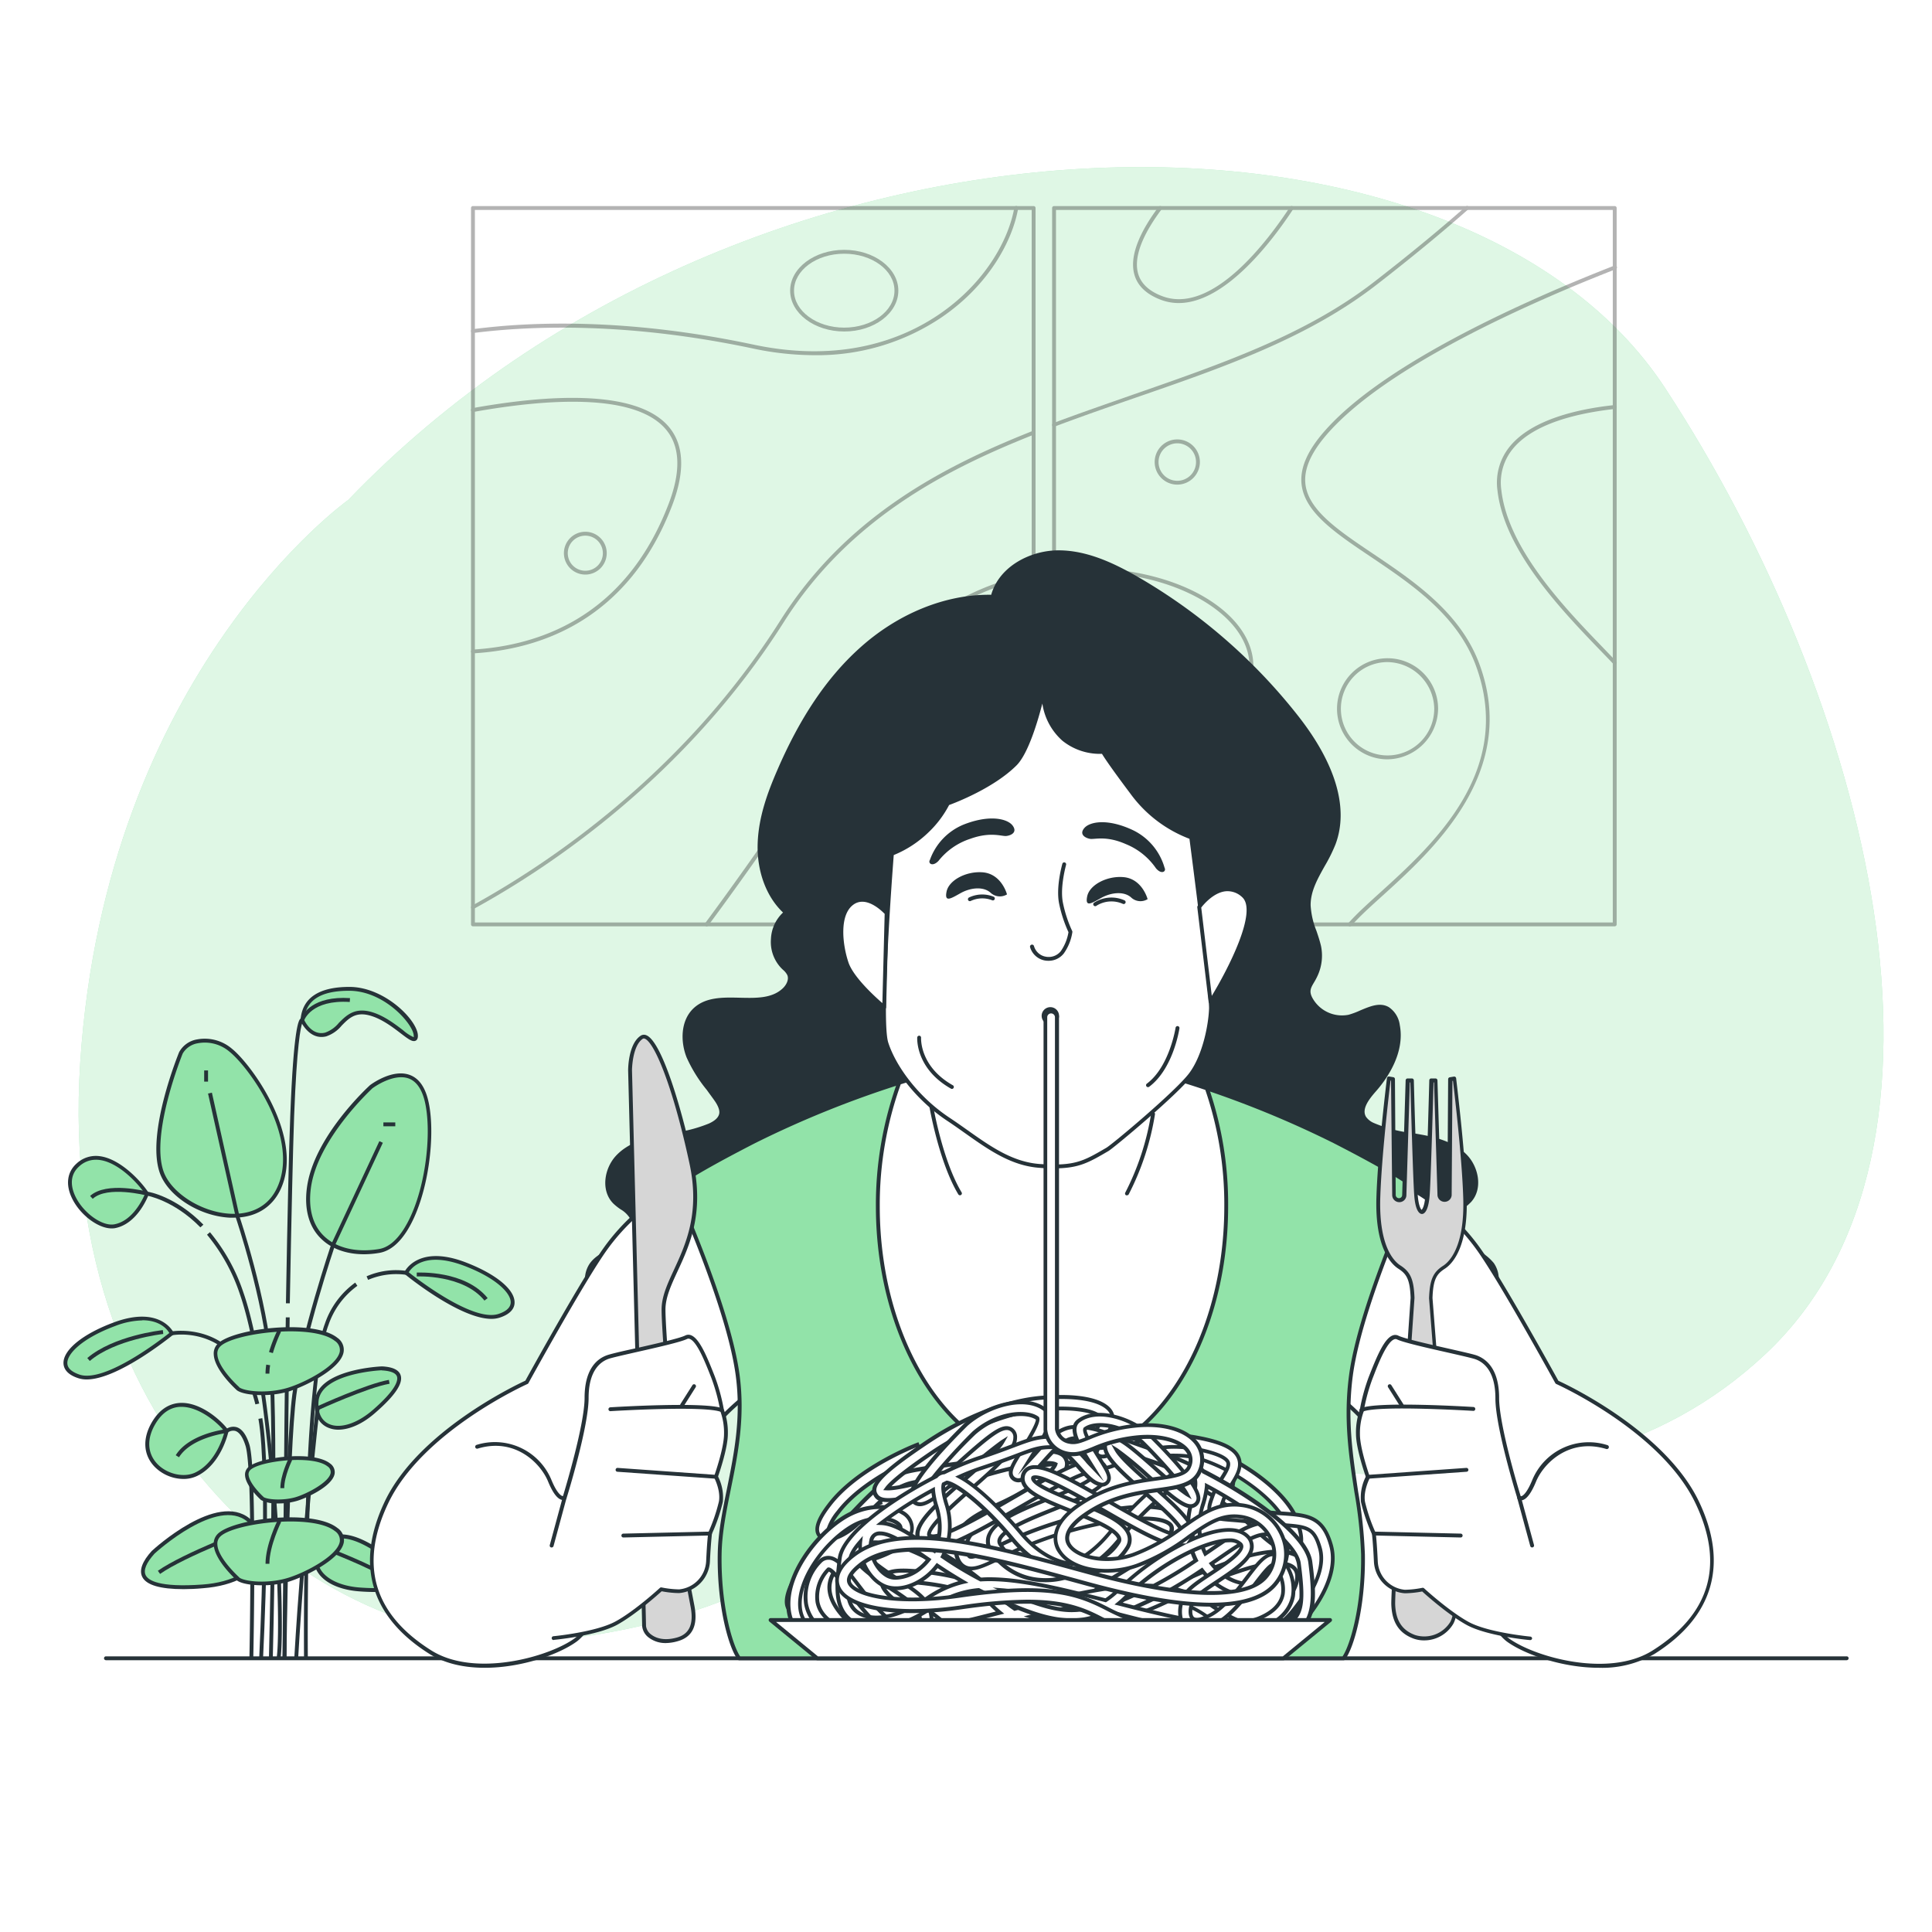 <svg class="animated" id="freepik_stories-pasta" xmlns="http://www.w3.org/2000/svg" viewBox="0 0 500 500" version="1.1" xmlns:xlink="http://www.w3.org/1999/xlink" xmlns:svgjs="http://svgjs.com/svgjs"><style>svg#freepik_stories-pasta:not(.animated) .animable {opacity: 0;}svg#freepik_stories-pasta.animated #freepik--background-simple--inject-10 {animation: 1s 1 forwards cubic-bezier(.36,-0.01,.5,1.38) slideUp;animation-delay: 0s;}svg#freepik_stories-pasta.animated #freepik--Plant--inject-10 {animation: 1s 1 forwards cubic-bezier(.36,-0.01,.5,1.38) slideLeft;animation-delay: 0s;}svg#freepik_stories-pasta.animated #freepik--Character--inject-10 {animation: 1s 1 forwards cubic-bezier(.36,-0.01,.5,1.38) slideDown;animation-delay: 0s;}            @keyframes slideUp {                0% {                    opacity: 0;                    transform: translateY(30px);                }                100% {                    opacity: 1;                    transform: inherit;                }            }                    @keyframes slideLeft {                0% {                    opacity: 0;                    transform: translateX(-30px);                }                100% {                    opacity: 1;                    transform: translateX(0);                }            }                    @keyframes slideDown {                0% {                    opacity: 0;                    transform: translateY(-30px);                }                100% {                    opacity: 1;                    transform: translateY(0);                }            }        </style><g id="freepik--background-simple--inject-10" class="animable" style="transform-origin: 253.895px 233.97px;"><path d="M90.13,129.39S27.42,173.84,20.77,274.85,87.11,430.49,145.38,424.21s77.93-36.09,126.3-44.57S400.73,403.3,457,350.32s26.87-169.12-26.1-249.92S195,20.28,90.13,129.39Z" style="fill: rgb(146, 227, 169); transform-origin: 253.895px 233.97px;" id="el3p060kewktj" class="animable"></path><g id="elg2m9covk58c"><path d="M90.13,129.39S27.42,173.84,20.77,274.85,87.11,430.49,145.38,424.21s77.93-36.09,126.3-44.57S400.73,403.3,457,350.32s26.87-169.12-26.1-249.92S195,20.28,90.13,129.39Z" style="fill: rgb(255, 255, 255); opacity: 0.7; transform-origin: 253.895px 233.97px;" class="animable"></path></g></g><g id="freepik--Pictures--inject-10" class="animable" style="transform-origin: 270.183px 146.523px;"><g id="el1dm5eeyq8on"><g style="opacity: 0.3; transform-origin: 270.183px 146.523px;" class="animable"><path d="M417.89,239.73H272.79a.5.5,0,0,1-.5-.5V53.83a.5.5,0,0,1,.5-.5h145.1a.5.5,0,0,1,.5.5v185.4A.5.5,0,0,1,417.89,239.73Zm-144.6-1h144.1V54.33H273.29Z" id="el280417n48de" class="animable" style="transform-origin: 345.34px 146.53px;"></path><path d="M267.5,239.73H122.4a.5.5,0,0,1-.5-.5V53.83a.5.5,0,0,1,.5-.5H267.5a.5.5,0,0,1,.5.5v185.4A.5.5,0,0,1,267.5,239.73Zm-144.6-1H267V54.33H122.9Z" id="elkev9hv0sd4" class="animable" style="transform-origin: 194.95px 146.53px;"></path><path d="M272.79,110.46a.51.51,0,0,1-.47-.32.52.52,0,0,1,.29-.65c6.87-2.59,13.91-5,20.73-7.4,23-8,44.65-15.48,62.3-29.15,8.85-6.86,16.82-13.41,23.69-19.48a.5.5,0,0,1,.71,0,.51.51,0,0,1-.05.71c-6.89,6.08-14.87,12.65-23.73,19.52C338.47,87.5,316.71,95.05,293.66,103c-6.8,2.36-13.84,4.8-20.69,7.39A.57.57,0,0,1,272.79,110.46Z" id="elx2yqk4p0mt" class="animable" style="transform-origin: 326.226px 81.886px;"></path><path d="M122.4,235.32a.5.5,0,0,1-.44-.26.51.51,0,0,1,.2-.68C141.07,224,176.58,200.69,202,160.51c17.18-27.12,42.64-40,65.29-49a.5.5,0,0,1,.65.28.51.51,0,0,1-.28.65c-22.5,8.93-47.79,21.69-64.82,48.57-25.57,40.37-61.24,63.82-80.23,74.21A.5.5,0,0,1,122.4,235.32Z" id="eltcvt0cwd01i" class="animable" style="transform-origin: 194.937px 173.397px;"></path><path d="M122.4,169.11a.5.5,0,0,1-.5-.47.51.51,0,0,1,.47-.53c16.93-1,39.45-8.31,50.67-37.71,3.2-8.36,3-14.82-.64-19.19-8.09-9.75-31.61-7.88-49.91-4.59a.5.5,0,1,1-.18-1c18.57-3.34,42.46-5.19,50.86,4.93,3.87,4.67,4.14,11.46.81,20.19-11.41,29.9-34.33,37.36-51.55,38.35Z" id="ely1coou1by28" class="animable" style="transform-origin: 149.091px 136.04px;"></path><path d="M210.72,91.92a76.49,76.49,0,0,1-15.92-1.74c-32.23-6.82-57.13-5.92-72.33-4a.49.49,0,0,1-.56-.43.49.49,0,0,1,.43-.56c15.28-2,40.29-2.88,72.67,4,23,4.87,38.74-1.54,47.92-7.76,12.36-8.38,18.21-19.8,19.57-27.69a.5.5,0,1,1,1,.17c-1.39,8.09-7.37,19.79-20,28.34A57.51,57.51,0,0,1,210.72,91.92Z" id="elmhmd6zoglb" class="animable" style="transform-origin: 192.706px 72.622px;"></path><path d="M305.05,78.43a13.06,13.06,0,0,1-4.64-.85c-3.69-1.4-6-3.58-6.82-6.48-1.6-5.53,2.52-12.61,6.26-17.57a.51.51,0,0,1,.7-.1.5.5,0,0,1,.1.7c-3.6,4.78-7.58,11.56-6.1,16.7.74,2.57,2.84,4.53,6.22,5.81,13,4.93,27.46-14.5,33.08-23.08a.5.5,0,0,1,.7-.15.5.5,0,0,1,.14.69C329.58,61.9,317.3,78.42,305.05,78.43Z" id="elubp8ps31kt9" class="animable" style="transform-origin: 314.004px 65.878px;"></path><path d="M349.3,239.73a.5.5,0,0,1-.34-.13.51.51,0,0,1,0-.71c1.17-1.27,2.32-2.45,3.54-3.6s2.85-2.65,4.46-4.1c13.93-12.61,35-31.67,25-58.92-4.82-13.11-16.73-21.12-27.24-28.19-9.05-6.08-16.86-11.34-17.84-18.46-.56-4.13,1.24-8.58,5.53-13.6,15.43-18.08,53.83-34.87,75.35-43.27a.5.5,0,1,1,.36.93c-21.43,8.36-59.66,25.07-74.95,43-4.09,4.79-5.82,9-5.3,12.82.92,6.67,8.56,11.81,17.41,17.76,10.63,7.15,22.69,15.26,27.62,28.68,10.24,27.88-12,48-25.25,60-1.6,1.45-3.12,2.82-4.44,4.08s-2.34,2.3-3.49,3.56A.49.49,0,0,1,349.3,239.73Z" id="elzo3v5p7yjtg" class="animable" style="transform-origin: 377.628px 154.218px;"></path><path d="M417.89,172a.48.48,0,0,1-.36-.16c-1-1.08-2.15-2.25-3.35-3.49-9.91-10.29-24.9-25.83-26.64-41.45a14.78,14.78,0,0,1,3.13-11.27c5.77-7.17,18-9.83,27.17-10.8a.5.5,0,0,1,.55.45.5.5,0,0,1-.45.55c-9,1-20.94,3.53-26.49,10.42a13.78,13.78,0,0,0-2.91,10.54c1.7,15.28,16.54,30.68,26.36,40.86,1.2,1.25,2.33,2.42,3.36,3.51a.48.48,0,0,1,0,.7A.45.45,0,0,1,417.89,172Z" id="elatfuc3htyc" class="animable" style="transform-origin: 402.908px 138.415px;"></path><path d="M299.22,239.73a.49.49,0,0,1-.49-.41c-2.52-14,5-25.58,12.28-36.73,6.5-10,12.63-19.36,12.36-30.48-.11-4.66-2.56-9.19-7.07-13.1-9.67-8.36-26.72-12.47-43.45-10.47a.5.5,0,0,1-.55-.44.5.5,0,0,1,.43-.56c17-2,34.36,2.17,44.22,10.71,4.73,4.1,7.3,8.88,7.42,13.84.28,11.43-6.23,21.4-12.52,31-7.17,11-14.59,22.35-12.14,36a.5.5,0,0,1-.4.58Z" id="elr06fy7bpbtp" class="animable" style="transform-origin: 298.337px 193.388px;"></path><path d="M182.89,239.73a.5.5,0,0,1-.4-.8c9.88-13.37,25.12-34.77,41.56-60.8a65.1,65.1,0,0,1,43.35-29.75.5.5,0,0,1,.59.39.49.49,0,0,1-.39.59,64.14,64.14,0,0,0-42.71,29.31c-16.45,26.05-31.7,47.48-41.6,60.86A.49.49,0,0,1,182.89,239.73Z" id="elu3u3qttt5t" class="animable" style="transform-origin: 225.196px 194.05px;"></path><path d="M218.49,85.79c-7.73,0-14-4.74-14-10.57s6.29-10.56,14-10.56,14,4.74,14,10.56S226.23,85.79,218.49,85.79Zm0-20.13c-7.18,0-13,4.29-13,9.56s5.84,9.57,13,9.57,13-4.29,13-9.57S225.67,65.66,218.49,65.66Z" id="elnjaa8n2gkdl" class="animable" style="transform-origin: 218.49px 75.225px;"></path><path d="M151.49,148.7a5.54,5.54,0,1,1,5.53-5.53A5.54,5.54,0,0,1,151.49,148.7Zm0-10.07a4.54,4.54,0,1,0,4.53,4.54A4.54,4.54,0,0,0,151.49,138.63Z" id="ell4sjupzfaqp" class="animable" style="transform-origin: 151.48px 143.16px;"></path><path d="M358.79,196.51a13.08,13.08,0,1,1,13.39-13.08A13.26,13.26,0,0,1,358.79,196.51Zm0-25.16a12.08,12.08,0,1,0,12.39,12.08A12.26,12.26,0,0,0,358.79,171.35Z" id="elok21kq2kz4" class="animable" style="transform-origin: 359.1px 183.432px;"></path><path d="M304.68,125.42a5.85,5.85,0,1,1,5.85-5.85A5.86,5.86,0,0,1,304.68,125.42Zm0-10.69a4.85,4.85,0,1,0,4.85,4.84A4.85,4.85,0,0,0,304.68,114.73Z" id="elrofipifppn" class="animable" style="transform-origin: 304.68px 119.57px;"></path></g></g></g><g id="freepik--Plant--inject-10" class="animable animator-active" style="transform-origin: 74.8px 342.3px;"><path d="M38.05,308.91s-2.7,7.43-8.44,8.44-15.87-10.12-9.46-15.86S35.35,304.86,38.05,308.91Z" style="fill: rgb(146, 227, 169); transform-origin: 28.073px 308.529px;" id="ellmdajz2d2x" class="animable"></path><path d="M28.88,317.91c-3.47,0-8.15-3.47-10.24-7.79-1.71-3.52-1.28-6.8,1.18-9a7.31,7.31,0,0,1,6-1.9c5.08.64,10.33,6,12.62,9.43a.49.49,0,0,1,.06.44c-.12.32-2.87,7.71-8.83,8.77A5.32,5.32,0,0,1,28.88,317.91Zm-4.06-17.77a6.34,6.34,0,0,0-4.33,1.72c-2.89,2.58-1.84,6-.95,7.83,2.05,4.23,6.9,7.71,10,7.17,4.83-.85,7.46-6.65,8-7.89-2.26-3.28-7.13-8.18-11.77-8.77A7,7,0,0,0,24.82,300.14Z" style="fill: rgb(38, 50, 56); transform-origin: 28.068px 308.53px;" id="elcxbbropptvg" class="animable"></path><path d="M46.83,272.45S38.39,293,41.76,303.17s24.31,17.56,30.39,4.39-7.43-31.73-12.49-35.79S48.51,269.07,46.83,272.45Z" style="fill: rgb(146, 227, 169); transform-origin: 57.329px 291.956px;" id="el6np7rg3zfb" class="animable"></path><path d="M60.46,315.13l-1.07,0c-8-.44-16.09-5.72-18.1-11.77-3.4-10.19,4.73-30.22,5.07-31.07l0,0A6.5,6.5,0,0,1,51,269a10.83,10.83,0,0,1,9,2.39c5.18,4.15,18.83,23,12.63,36.39C70.4,312.55,66.11,315.13,60.46,315.13ZM47.28,272.66c-.28.69-8.28,20.64-5,30.36,1.86,5.59,9.74,10.67,17.21,11.09,3.32.19,9.33-.45,12.24-6.76,6-12.92-7.31-31.16-12.35-35.18A9.81,9.81,0,0,0,51.17,270,5.56,5.56,0,0,0,47.28,272.66Z" style="fill: rgb(38, 50, 56); transform-origin: 57.337px 291.973px;" id="elq86ypr8vsdh" class="animable"></path><path d="M96.12,281.23S81.6,294.4,79.91,307.56s8.11,17.9,18.24,16.21,15.19-27.35,12.15-39.17S96.12,281.23,96.12,281.23Z" style="fill: rgb(146, 227, 169); transform-origin: 95.448px 301.201px;" id="elud5fca6e9e" class="animable"></path><path d="M94.24,324.6c-4.5,0-8.43-1.37-11.11-4-3.14-3-4.43-7.57-3.71-13.14,1.69-13.2,15.77-26.1,16.36-26.64l0,0c.23-.17,5.66-4.24,10.17-2.66,2.31.8,3.92,2.93,4.79,6.31,2.2,8.54.24,25.4-5.58,34.34-2.08,3.19-4.42,5-7,5.44A24.07,24.07,0,0,1,94.24,324.6Zm2.2-43c-.57.53-14.41,13.39-16,26-.67,5.24.51,9.5,3.41,12.29,3.22,3.11,8.41,4.33,14.24,3.36,2.27-.38,4.38-2.06,6.3-5,5.68-8.74,7.6-25.21,5.46-33.55-.79-3-2.18-4.93-4.16-5.62C101.78,277.75,96.77,281.37,96.44,281.61Z" style="fill: rgb(38, 50, 56); transform-origin: 95.422px 301.198px;" id="elidzatmo6ifq" class="animable"></path><path d="M98.82,354.15s-16.21.68-16.88,8.45,7.09,9.45,14.85,2.7S105.57,354.49,98.82,354.15Z" style="fill: rgb(146, 227, 169); transform-origin: 92.603px 361.834px;" id="el9o89txgx1w" class="animable"></path><path d="M87.55,370a6.7,6.7,0,0,1-3-.69c-2.25-1.15-3.34-3.56-3.06-6.79.71-8.11,16.68-8.87,17.36-8.9h0c2.73.13,4.36.89,4.82,2.25.73,2.1-1.41,5.3-6.55,9.76C93.86,368.51,90.44,370,87.55,370Zm11.27-15.37c-.67,0-15.76.86-16.38,8-.25,2.79.65,4.86,2.52,5.81,2.85,1.45,7.37.06,11.51-3.53,6.2-5.39,6.58-7.76,6.26-8.69C102.33,355.08,100.39,354.74,98.82,354.66Z" style="fill: rgb(38, 50, 56); transform-origin: 92.628px 361.81px;" id="elhiinlbbf28s" class="animable"></path><path d="M82.42,364.9,82,364c.52-.24,12.9-5.88,18.64-6.89l.18,1C95.2,359.07,82.54,364.84,82.42,364.9Z" style="fill: rgb(38, 50, 56); transform-origin: 91.41px 361.005px;" id="el0t3v71fhkkpe" class="animable"></path><path d="M102.43,405s-11.9-11-17.88-6-1.71,11.7,8.55,12.44S107,410,102.43,405Z" style="fill: rgb(146, 227, 169); transform-origin: 93.095px 404.639px;" id="el51xo7lf9tu7" class="animable"></path><path d="M96.79,412q-1.68,0-3.72-.15c-6-.43-10.37-2.87-11.5-6.37-.77-2.4.17-4.87,2.66-6.95,6.24-5.22,18,5.58,18.54,6l0,0c1.84,2,2.44,3.72,1.81,5C103.83,411.24,101.26,412,96.79,412Zm-8.42-13.89a5.27,5.27,0,0,0-3.5,1.19c-2.16,1.8-3,3.88-2.35,5.88,1,3.05,5.15,5.28,10.62,5.67,8.2.61,10.14-.79,10.58-1.68.53-1.1-.59-2.71-1.64-3.88C101.67,405,94.11,398.14,88.37,398.14Z" style="fill: rgb(38, 50, 56); transform-origin: 93.065px 404.554px;" id="eljodlsi5d0yk" class="animable"></path><path d="M101.06,409.15c-4.67-3.29-17.68-8.19-17.81-8.24l.35-.94c.54.2,13.26,5,18,8.36Z" style="fill: rgb(38, 50, 56); transform-origin: 92.425px 404.56px;" id="el4rziwltu46" class="animable"></path><path d="M39.64,401.72s16.41-15.19,24.66-8.3,2.35,16.12-11.8,17.15S33.41,408.65,39.64,401.72Z" style="fill: rgb(146, 227, 169); transform-origin: 52.529px 401.199px;" id="elbj61gfg7q1e" class="animable"></path><path d="M47.52,411.27c-6.08,0-9.68-1.07-10.71-3.18-.84-1.71,0-4,2.46-6.7l0,0C40,400.72,56.13,386,64.62,393c3.36,2.81,4.64,6.14,3.6,9.38-1.53,4.74-7.54,8.05-15.68,8.65C50.71,411.2,49,411.27,47.52,411.27ZM40,402.07c-2.16,2.41-2.93,4.28-2.3,5.58s3.36,3.25,14.77,2.42c7.61-.55,13.42-3.68,14.8-8,.91-2.82-.26-5.78-3.29-8.31C56.27,387.37,40.59,401.53,40,402.07Z" style="fill: rgb(38, 50, 56); transform-origin: 52.533px 401.193px;" id="el09wlyvif3vcs" class="animable"></path><path d="M41.43,407.33l-.58-.81c6.56-4.62,24.08-11.23,24.82-11.51L66,396C65.84,396,47.88,402.79,41.43,407.33Z" style="fill: rgb(38, 50, 56); transform-origin: 53.425px 401.17px;" id="els0qhew7g7c" class="animable"></path><path d="M58.64,370.36s-1.69,8.1-7.76,11.14S34,378.13,39.74,368.33,55.6,366.31,58.64,370.36Z" style="fill: rgb(146, 227, 169); transform-origin: 48.376px 372.924px;" id="el30v3w7mj258" class="animable"></path><path d="M47.49,382.75a10.6,10.6,0,0,1-7.57-3.25c-2.85-3.05-3.08-7.22-.62-11.42,1.84-3.13,4.27-4.81,7.22-5,5.1-.31,10.39,4.11,12.52,6.95a.48.48,0,0,1,.09.4c-.07.34-1.81,8.38-8,11.49A8.12,8.12,0,0,1,47.49,382.75ZM47,364.09l-.41,0c-2.6.14-4.76,1.65-6.41,4.48-2.23,3.79-2.05,7.52.48,10.23s7,3.75,10,2.23c5.25-2.62,7.13-9.28,7.45-10.57C55.94,367.71,51.26,364.09,47,364.09Z" style="fill: rgb(38, 50, 56); transform-origin: 48.374px 372.907px;" id="elhtxl9l0v9l7" class="animable"></path><path d="M44.46,345s-3-6.75-14.85-2.36-16.55,11.14-9.12,13.5S44.46,345,44.46,345Z" style="fill: rgb(146, 227, 169); transform-origin: 30.689px 348.787px;" id="elqhslyg6cl8j" class="animable"></path><path d="M22.43,357a7,7,0,0,1-2.09-.3c-3.18-1-3.88-2.68-3.91-3.9-.08-3.45,5-7.59,13-10.55,12.12-4.5,15.46,2.55,15.49,2.62a.52.52,0,0,1-.14.6C44.15,345.94,30.56,357,22.43,357Zm14.41-15.28a20.58,20.58,0,0,0-7.06,1.46c-8.57,3.19-12.41,7.21-12.35,9.59,0,1.63,1.77,2.51,3.21,3,6.53,2.08,20.84-8.94,23.18-10.79C43.26,344,41.37,341.68,36.84,341.68Z" style="fill: rgb(38, 50, 56); transform-origin: 30.696px 348.875px;" id="elz6h7hoc66g" class="animable"></path><path d="M23.24,352.22l-.65-.76c6.81-5.79,19-7.17,19.56-7.23l.1,1C42.13,345.24,29.81,346.63,23.24,352.22Z" style="fill: rgb(38, 50, 56); transform-origin: 32.42px 348.225px;" id="elghv4wq43404" class="animable"></path><path d="M78.23,264s2,4.73,6.07,3.71,5.07-7.09,11.48-5.4,11.82,9.12,11.82,5.74-8.1-12.15-17.22-12.15S78.56,259.62,78.23,264Z" style="fill: rgb(146, 227, 169); transform-origin: 92.915px 262.411px;" id="elxq743p241ca" class="animable"></path><path d="M107.09,269.43c-.75,0-1.76-.77-3.38-2-2.1-1.61-5-3.82-8.06-4.63-3.69-1-5.4.78-7.22,2.62a8.86,8.86,0,0,1-4,2.79c-4.41,1.1-6.63-3.95-6.65-4a.41.41,0,0,1,0-.24c.43-5.68,4.69-8.56,12.65-8.56,9.15,0,17.72,8.7,17.72,12.65,0,.24,0,1-.58,1.27A.94.94,0,0,1,107.09,269.43Zm-13.41-7.9a8.57,8.57,0,0,1,2.23.31c3.26.86,6.24,3.13,8.41,4.79a10.69,10.69,0,0,0,2.75,1.8h0a2.08,2.08,0,0,0,0-.37c0-2.85-7.52-11.65-16.72-11.65-7.39,0-11.2,2.45-11.65,7.51.33.68,2.14,4.15,5.45,3.32a8,8,0,0,0,3.54-2.52C89.21,263.21,90.86,261.53,93.68,261.53Z" style="fill: rgb(38, 50, 56); transform-origin: 92.956px 262.421px;" id="elcnq4aph93j7" class="animable"></path><path d="M66.09,363.45a46,46,0,0,0-1.5-4.88c-5.84-15.57-19.89-13.07-20-13l-.19-1c.15,0,15-2.68,21.15,13.67a45.1,45.1,0,0,1,1.54,5Z" style="fill: rgb(38, 50, 56); transform-origin: 55.745px 353.928px;" id="eldhgas6uvot8" class="animable"></path><path d="M105.14,329.4s3-6.75,14.85-2.36,16.54,11.14,9.12,13.5S105.14,329.4,105.14,329.4Z" style="fill: rgb(146, 227, 169); transform-origin: 118.909px 333.187px;" id="elas7unrrlxow" class="animable"></path><path d="M127.17,341.32c-8.13,0-21.72-11-22.35-11.53a.51.51,0,0,1-.14-.6c0-.07,3.37-7.12,15.49-2.62,8,3,13.08,7.1,13,10.55,0,1.22-.73,2.89-3.91,3.9A7,7,0,0,1,127.17,341.32Zm-21.39-12.05c2.34,1.85,16.64,12.87,23.18,10.79,1.44-.46,3.17-1.34,3.21-3,.06-2.38-3.78-6.4-12.35-9.59C110,323.87,106.57,328,105.78,329.27Z" style="fill: rgb(38, 50, 56); transform-origin: 118.903px 333.195px;" id="eliw7j2gbj2b" class="animable"></path><path d="M125.38,336.59c-5.52-6.82-17.4-6.25-17.52-6.25l0-1c.51,0,12.5-.61,18.35,6.61Z" style="fill: rgb(38, 50, 56); transform-origin: 117.035px 332.959px;" id="elovqxfol9t7l" class="animable"></path><path d="M95.27,331.23l-.4-.92a19.05,19.05,0,0,1,10.36-1.4l-.19,1A18.42,18.42,0,0,0,95.27,331.23Z" style="fill: rgb(38, 50, 56); transform-origin: 100.05px 329.972px;" id="elw9fd20ftig" class="animable"></path><path d="M51.86,317.64C44.93,310.56,38,309.42,38,309.41s-10.23-2.65-14,.84l-.68-.74c4.22-3.86,14.49-1.2,14.93-1.08.24,0,7.23,1.2,14.39,8.51Z" style="fill: rgb(38, 50, 56); transform-origin: 37.98px 312.533px;" id="elv3n2x1s9vfo" class="animable"></path><g id="elqirvivstb3p"><rect x="52.84" y="277.03" width="1" height="2.89" style="fill: rgb(38, 50, 56); transform-origin: 53.34px 278.475px; transform: rotate(-12.62deg);" class="animable"></rect></g><path d="M70.6,429.16l-1,0c0-.58,1.5-58.31,0-75.74s-8.48-38-8.55-38.22L53.84,283l1-.22L62,314.9c.06.15,7.09,20.89,8.59,38.4S70.61,428.58,70.6,429.16Z" style="fill: rgb(38, 50, 56); transform-origin: 62.551px 355.97px;" id="elillhy5qgql" class="animable"></path><g id="eldy3qm09gfv"><rect x="99.22" y="290.48" width="3.08" height="1" style="fill: rgb(38, 50, 56); transform-origin: 100.76px 290.98px; transform: rotate(-64.94deg);" class="animable"></rect></g><path d="M74.13,429.09h-1c0-.53.53-53.24,2.53-68.23s10-38.71,10.11-38.94l12.41-26.59.9.42L86.7,322.28c-.06.19-8.06,23.79-10,38.7S74.14,428.56,74.13,429.09Z" style="fill: rgb(38, 50, 56); transform-origin: 86.105px 362.21px;" id="elbdqe9fn1l5" class="animable"></path><path d="M77.16,429.19l-1-.06c2-33.93,5.51-64.44,5.55-64.74l1,.11C82.67,364.81,79.15,395.29,77.16,429.19Z" style="fill: rgb(38, 50, 56); transform-origin: 79.435px 396.79px;" id="elzahrh1o1379" class="animable"></path><path d="M65.55,429.09l-1,0c0-.48,1-48.48-1-54.89-.69-2.23-1.61-3.57-2.68-3.88a2.25,2.25,0,0,0-1.92.44l-.12.1-.15,0c-.09,0-9.14,1.13-12.35,6.28l-.85-.53c3.28-5.26,11.71-6.56,13-6.73a3.21,3.21,0,0,1,2.71-.54c1.43.41,2.56,1.94,3.36,4.54C66.54,380.44,65.6,427.11,65.55,429.09Z" style="fill: rgb(38, 50, 56); transform-origin: 55.648px 399.166px;" id="eld7l7z5c0ego" class="animable"></path><path d="M68.08,429.16l-1-.05c0-.47,2.4-47.35-.2-61.91l1-.18C70.48,381.7,68.1,428.69,68.08,429.16Z" style="fill: rgb(38, 50, 56); transform-origin: 67.987px 398.09px;" id="el9raqvobyob" class="animable"></path><path d="M78.68,429.16c0-2.87-.62-70.54,5.4-86.58a21.71,21.71,0,0,1,7.85-10.64l.56.83A20.75,20.75,0,0,0,85,342.93c-6,15.87-5.34,85.52-5.33,86.22Z" style="fill: rgb(38, 50, 56); transform-origin: 85.576px 380.55px;" id="elxd2bf6odya" class="animable"></path><path d="M72.61,429.15l-1-.13c1.42-10.42-1.45-70.87-9.56-94.18a47.41,47.41,0,0,0-8.47-15.3l.76-.65A48.26,48.26,0,0,1,63,334.52C71.15,357.94,74,418.68,72.61,429.15Z" style="fill: rgb(38, 50, 56); transform-origin: 63.264px 374.02px;" id="elm61f5q848x" class="animable"></path><path d="M74.13,429.09h-1c0-.59.35-59.2.84-88.16l1,0C74.48,369.89,74.13,428.5,74.13,429.09Z" style="fill: rgb(38, 50, 56); transform-origin: 74.05px 385.01px;" id="elq7zqtifsyy" class="animable"></path><path d="M75,337.29H74c.4-23.37.78-39.69,1.12-48.53.88-22.95,2.17-24.86,2.7-25.17.53-1.21,3.18-5.9,12.76-5.28l-.06,1c-9.94-.63-11.78,4.65-11.85,4.87l-.24.75-.2-.19c-.42,1.09-1.4,5.59-2.11,24.07C75.81,297.62,75.43,313.94,75,337.29Z" style="fill: rgb(38, 50, 56); transform-origin: 82.29px 297.772px;" id="elo6jptamwxdd" class="animable"></path><path d="M61.61,359.4s-8.44-7.52-5.06-11.23,24.31-6.41,30.38-1.6-7.42,11.6-12.49,13.08S63.3,360.64,61.61,359.4Z" style="fill: rgb(146, 227, 169); transform-origin: 72.111px 352.273px;" id="el35gkgco5omf" class="animable"></path><path d="M67.74,361.05c-2.88,0-5.37-.47-6.42-1.24l0,0c-.24-.22-5.82-5.23-6-9.26a3.52,3.52,0,0,1,.92-2.68c3.65-4,24.74-6.67,31.06-1.66A3.74,3.74,0,0,1,88.91,350c-.88,4.51-10.48,9-14.33,10.16A25.15,25.15,0,0,1,67.74,361.05Zm-5.81-2c1.52,1.08,7.35,1.63,12.37.16,4.37-1.28,12.89-5.63,13.63-9.4A2.81,2.81,0,0,0,86.62,347c-5.76-4.56-26.48-2-29.7,1.55a2.52,2.52,0,0,0-.66,2C56.44,354,61.58,358.7,61.93,359Z" style="fill: rgb(38, 50, 56); transform-origin: 72.139px 352.263px;" id="elcl6dllreqo7" class="animable"></path><path d="M69.72,355.49h-1a15.1,15.1,0,0,1,.19-2.33l1,.16A14.2,14.2,0,0,0,69.72,355.49Z" style="fill: rgb(38, 50, 56); transform-origin: 69.315px 354.325px;" id="elz02y1gbyzff" class="animable"></path><path d="M70.62,350.18l-1-.28a39.55,39.55,0,0,1,2.2-5.67l.9.45A37,37,0,0,0,70.62,350.18Z" style="fill: rgb(38, 50, 56); transform-origin: 71.17px 347.205px;" id="el76j50mmuyx" class="animable"></path><path d="M61.61,408.62s-8.44-7.53-5.06-11.23,24.31-6.42,30.38-1.61-7.42,11.6-12.49,13.08S63.3,409.85,61.61,408.62Z" style="fill: rgb(146, 227, 169); transform-origin: 72.111px 401.487px;" id="elwq9ujkdbm6" class="animable"></path><path d="M67.74,410.27c-2.88,0-5.37-.48-6.42-1.25l0,0c-.24-.21-5.82-5.23-6-9.25a3.53,3.53,0,0,1,.92-2.69c3.65-4,24.74-6.67,31.06-1.66a3.75,3.75,0,0,1,1.67,3.79c-.88,4.51-10.48,9-14.33,10.16A24.78,24.78,0,0,1,67.74,410.27Zm-5.81-2c1.52,1.08,7.35,1.62,12.37.15,4.37-1.27,12.89-5.63,13.63-9.39a2.82,2.82,0,0,0-1.31-2.82c-5.76-4.56-26.48-2-29.7,1.55a2.53,2.53,0,0,0-.66,2C56.44,403.19,61.58,407.91,61.93,408.23Z" style="fill: rgb(38, 50, 56); transform-origin: 72.166px 401.479px;" id="el7jhnfinw0co" class="animable"></path><path d="M69.72,404.7h-1c0-4.92,3-11,3.14-11.26l.9.45C72.73,394,69.72,400,69.72,404.7Z" style="fill: rgb(38, 50, 56); transform-origin: 70.74px 399.07px;" id="el0n5pmdmt1nx" class="animable"></path><path d="M67.9,387.8s-5.73-5.11-3.44-7.62,16.5-4.36,20.63-1.09-5,7.87-8.48,8.88S69,388.64,67.9,387.8Z" style="fill: rgb(146, 227, 169); transform-origin: 75.031px 382.964px;" id="el2jqz51jznj7" class="animable"></path><path d="M72,389.09a8.74,8.74,0,0,1-4.44-.88l0,0c-.16-.15-4-3.6-4.14-6.4a2.58,2.58,0,0,1,.67-1.94c2.5-2.75,17-4.58,21.31-1.14a2.72,2.72,0,0,1,1.19,2.73c-.65,3.31-7.54,6.35-9.84,7A17.07,17.07,0,0,1,72,389.09Zm-3.83-1.68c1,.7,5,1,8.26.08,2.85-.83,8.66-3.8,9.13-6.25a1.74,1.74,0,0,0-.82-1.76c-3.87-3.06-17.79-1.34-20,1a1.55,1.55,0,0,0-.41,1.21C64.54,384,67.93,387.15,68.21,387.41Z" style="fill: rgb(38, 50, 56); transform-origin: 75.02px 382.981px;" id="elkvpwwun27b8" class="animable"></path><path d="M73.56,385.14h-1c0-3.37,2.06-7.54,2.15-7.71l.9.45S73.56,382,73.56,385.14Z" style="fill: rgb(38, 50, 56); transform-origin: 74.085px 381.285px;" id="ellxhq8vokgk" class="animable"></path></g><g id="freepik--Table--inject-10" class="animable" style="transform-origin: 252.67px 429.16px;"><path d="M477.92,429.66H27.42a.51.51,0,0,1-.5-.5.5.5,0,0,1,.5-.5h450.5a.5.5,0,0,1,.5.5A.51.51,0,0,1,477.92,429.66Z" style="fill: rgb(38, 50, 56); transform-origin: 252.67px 429.16px;" id="elsj832sjlo1g" class="animable"></path></g><g id="freepik--Character--inject-10" class="animable" style="transform-origin: 269.637px 287.031px;"><path d="M375.46,318.07a3.93,3.93,0,0,1,.06-2.3c.76-2.24,3.34-3.23,4.91-5,2.85-3.18,1.83-8.51-1.15-11.55s-7.34-4.28-11.54-5-8.54-1.18-12.37-3.05a5.13,5.13,0,0,1-2.23-1.77c-1.39-2.29.7-5,2.47-7,4.12-4.65,7.36-10.78,6.2-16.88a6.1,6.1,0,0,0-2.59-4.3c-3.07-1.75-6.61,1.15-10,2a9.19,9.19,0,0,1-10-4.78c-1.27-2.56.39-3.62,1.41-6a11.91,11.91,0,0,0,.87-7.39c-.81-3.59-2.68-7-2.7-10.66,0-5.79,4.42-10.52,6.46-15.94,4.19-11.11-2.2-23.32-9.51-32.68a143.87,143.87,0,0,0-41.54-36c-6.31-3.63-13.21-6.85-20.48-6.73s-14.94,4.46-16.72,11.51c-12.64-.39-25,5.3-34.33,13.82s-16,19.65-21,31.25c-2.59,6-4.83,12.33-5,18.87s1.92,13.42,6.82,17.76a9.81,9.81,0,0,0-.8,14.08,6.55,6.55,0,0,1,1.61,1.88c.58,1.36-.19,3-1.26,4-5.8,5.58-16.89-.3-22.93,5-3.32,2.93-3.51,8.21-1.88,12.33s4.68,7.49,7.22,11.12c.79,1.12,1.56,2.43,1.28,3.77s-1.64,2.27-2.92,2.87c-3.9,1.79-8.26,2.19-12.48,3s-8.58,2.14-11.48,5.3-3.68,8.59-.65,11.63c1.48,1.49,3.73,2.32,4.57,4.25,1.16,2.65-1.09,5.58-3.56,7.09s-5.43,2.49-7.09,4.86c-2.71,3.87-.27,9.61,3.77,12.06s9,2.52,13.76,2.52H368.68c4.75,0,9.77-.07,13.82-2.54s6.47-8.27,3.71-12.13c-1.64-2.29-4.51-3.25-6.92-4.69A8.25,8.25,0,0,1,375.46,318.07Z" style="fill: rgb(38, 50, 56); transform-origin: 269.688px 242.523px;" id="elzjfapgsl3g" class="animable"></path><path d="M368.68,342.44H170.6c-4.34,0-9.74,0-14-2.59a11.12,11.12,0,0,1-5-7,7.3,7.3,0,0,1,1-5.81c1.27-1.82,3.24-2.85,5.15-3.84.7-.37,1.42-.75,2.09-1.16,2.43-1.48,4.36-4.17,3.36-6.46a6.91,6.91,0,0,0-2.58-2.6,14.31,14.31,0,0,1-1.89-1.5c-3.32-3.33-2.35-9.06.64-12.32,3.19-3.47,8-4.74,11.76-5.45.94-.18,1.89-.34,2.84-.49a37.37,37.37,0,0,0,9.52-2.46c1.56-.72,2.43-1.54,2.64-2.52s-.43-2.29-1.2-3.38c-.65-.93-1.35-1.85-2-2.77a37.25,37.25,0,0,1-5.24-8.44c-1.62-4.1-1.62-9.68,2-12.89,3.14-2.76,7.52-2.65,11.76-2.55s8.37.21,11.16-2.46c.92-.88,1.63-2.28,1.14-3.41a4.46,4.46,0,0,0-1.13-1.37l-.37-.36a9.79,9.79,0,0,1-2.73-7.59,9.93,9.93,0,0,1,3.13-6.86c-4.33-4.09-6.78-10.68-6.57-17.75s2.67-13.52,5.06-19.05c5.85-13.56,12.75-23.84,21.1-31.43,10-9.14,22.5-14.19,34.28-14,2.11-7.41,10.13-11.39,17.09-11.5,7.61-.11,14.77,3.37,20.74,6.79a145,145,0,0,1,41.68,36.15c9.75,12.46,13.06,23.93,9.59,33.16a41.86,41.86,0,0,1-2.81,5.65c-1.87,3.35-3.64,6.5-3.62,10.1a20.73,20.73,0,0,0,1.5,6.61c.43,1.28.88,2.6,1.19,3.95a12.42,12.42,0,0,1-.9,7.7,16.29,16.29,0,0,1-.93,1.74c-.78,1.32-1.29,2.19-.49,3.81a8.74,8.74,0,0,0,9.46,4.53,21.14,21.14,0,0,0,3.11-1.17c2.43-1,5-2.14,7.3-.8a6.59,6.59,0,0,1,2.83,4.63c1.39,7.28-3.36,14-6.31,17.31-1.75,2-3.61,4.5-2.42,6.45a4.75,4.75,0,0,0,2,1.58,35.57,35.57,0,0,0,9.84,2.6c.8.13,1.61.26,2.4.41,3.8.68,8.58,1.89,11.8,5.18,3.07,3.12,4.27,8.78,1.18,12.23a15.43,15.43,0,0,1-2.08,1.8,7,7,0,0,0-2.74,3,3.47,3.47,0,0,0-.05,2h0a7.91,7.91,0,0,0,3.6,4.2c.63.38,1.31.73,2,1.07a13.42,13.42,0,0,1,5.11,3.76,7.27,7.27,0,0,1,1.09,5.83,11.1,11.1,0,0,1-4.95,7C378.47,342.44,373,342.44,368.68,342.44ZM189,259.2c-3.28,0-6.3.34-8.57,2.34-3.27,2.89-3.24,8-1.75,11.77a36.46,36.46,0,0,0,5.11,8.21c.7.93,1.4,1.86,2.06,2.8.85,1.21,1.68,2.66,1.36,4.16-.29,1.31-1.33,2.36-3.2,3.22a37.88,37.88,0,0,1-9.78,2.53l-2.82.49c-3.64.69-8.21,1.89-11.2,5.15-2.63,2.85-3.55,8.05-.67,10.93a13.7,13.7,0,0,0,1.76,1.4,7.68,7.68,0,0,1,2.92,3c1.23,2.81-1,6-3.76,7.72-.69.42-1.43.81-2.15,1.18-1.88,1-3.66,1.92-4.79,3.53a6.4,6.4,0,0,0-.89,5A10.07,10.07,0,0,0,157.1,339c4,2.45,9.28,2.45,13.5,2.45H368.68c4.24,0,9.51,0,13.56-2.47a10,10,0,0,0,4.49-6.36,6.33,6.33,0,0,0-.93-5.05c-1.13-1.58-2.89-2.49-4.75-3.45-.67-.35-1.36-.71-2-1.1a8.61,8.61,0,0,1-4-4.81,4.31,4.31,0,0,1,.07-2.59,7.75,7.75,0,0,1,3.08-3.5,13.54,13.54,0,0,0,1.93-1.67c2.72-3,1.61-8.06-1.14-10.86-3-3.09-7.61-4.24-11.26-4.9l-2.39-.4a36.77,36.77,0,0,1-10.12-2.69,5.7,5.7,0,0,1-2.43-2c-1.73-2.83,1.25-6.2,2.52-7.63,2.83-3.21,7.39-9.6,6.08-16.46a5.65,5.65,0,0,0-2.35-4c-1.91-1.09-4.09-.15-6.41.85a22.15,22.15,0,0,1-3.26,1.22,9.65,9.65,0,0,1-10.6-5.05c-1-2.11-.28-3.4.53-4.77a13.07,13.07,0,0,0,.87-1.63,11.41,11.41,0,0,0,.84-7.08,37,37,0,0,0-1.16-3.85,22.38,22.38,0,0,1-1.55-6.92c0-3.87,1.9-7.29,3.75-10.59a41.79,41.79,0,0,0,2.74-5.53c4.23-11.22-2.8-23.7-9.43-32.19a144.34,144.34,0,0,0-41.4-35.89c-5.84-3.36-12.79-6.78-20.22-6.66-6.7.1-14.43,4-16.25,11.14a.5.5,0,0,1-.5.37c-11.65-.35-24,4.62-34,13.69-8.24,7.5-15.06,17.66-20.86,31.08-2.35,5.44-4.78,11.92-5,18.69-.21,7,2.28,13.5,6.66,17.36a.48.48,0,0,1,.16.39.47.47,0,0,1-.19.38,9.32,9.32,0,0,0-.76,13.33c.11.12.23.23.35.34a5.36,5.36,0,0,1,1.37,1.71c.72,1.68-.29,3.48-1.37,4.52-3.08,3-7.55,2.85-11.88,2.74C190.62,259.22,189.78,259.2,189,259.2Z" style="fill: rgb(38, 50, 56); transform-origin: 269.631px 242.434px;" id="elr7zanptdp3" class="animable"></path><path d="M174.61,307.35a52.87,52.87,0,0,0-17.93,15.83c-5.93,8.24-20.36,34.53-20.36,34.53S109,369.82,100,388.9s-.51,31.18,11.34,38.65,31.19,1.55,37.63-3.09c4.59-3.3,15.72-22.68,17-26.8s14.43-21.65,18.56-27.84,15.72-13.91,15.72-13.91,4.64-17.79-5.93-32.73S174.61,307.35,174.61,307.35Z" style="fill: rgb(255, 255, 255); transform-origin: 148.751px 369.226px;" id="elwbstxhgrkqg" class="animable"></path><path d="M125.46,431.62c-5.15,0-10.24-1-14.4-3.64-15.18-9.57-19.16-23.16-11.53-39.3,8.64-18.27,34.19-30.33,36.43-31.36,1.17-2.12,14.67-26.58,20.32-34.44a53.94,53.94,0,0,1,18.11-16,.46.46,0,0,1,.26,0c.39,0,9.49,1.06,20.07,16s6.05,33,6,33.14a.47.47,0,0,1-.21.29c-.11.08-11.56,7.75-15.58,13.78-1.2,1.81-3.14,4.53-5.38,7.69-5.16,7.24-12.22,17.17-13.11,20-1.23,3.94-12.37,23.58-17.2,27.06C144.69,428.15,135,431.62,125.46,431.62Zm49.23-123.75a53.22,53.22,0,0,0-17.6,15.6c-5.84,8.13-20.19,34.22-20.33,34.48a.51.51,0,0,1-.24.22c-.27.12-27.25,12.26-36.08,30.94-7.5,15.84-3.74,28.63,11.15,38,11.31,7.13,30.42,1.71,37.07-3.07,4.32-3.11,15.47-22.21,16.82-26.55.94-3,7.77-12.59,13.25-20.3,2.24-3.15,4.17-5.87,5.37-7.66,3.91-5.87,14.21-12.95,15.7-13.95.44-1.9,3.84-18.35-5.9-32.13S175.84,308.05,174.69,307.87Zm-38.37,49.84h0Z" style="fill: rgb(38, 50, 56); transform-origin: 148.74px 369.241px;" id="elb59zuc4oqon" class="animable"></path><path d="M246.43,312.17a.48.48,0,0,1-.42-.25c-6.59-10.86-8-27.11-8-27.27a.5.5,0,0,1,.46-.54.49.49,0,0,1,.54.45c0,.16,1.39,16.19,7.85,26.85a.51.51,0,0,1-.43.76Z" style="fill: rgb(38, 50, 56); transform-origin: 242.467px 298.139px;" id="ely9ezzmn0m4" class="animable"></path><path d="M294,311.51a.39.39,0,0,1-.23-.07.48.48,0,0,1-.2-.67c5.82-10.69,8.17-26.74,8.19-26.9a.51.51,0,0,1,.57-.42.5.5,0,0,1,.42.56c0,.17-2.39,16.39-8.31,27.24A.51.51,0,0,1,294,311.51Z" style="fill: rgb(38, 50, 56); transform-origin: 298.13px 297.478px;" id="el29mquwwoybd" class="animable"></path><path d="M364.67,307.35a52.89,52.89,0,0,1,17.92,15.83c5.93,8.24,20.36,34.53,20.36,34.53s27.32,12.11,36.34,31.19.52,31.18-11.34,38.65-31.18,1.55-37.63-3.09c-4.58-3.3-15.72-22.68-17-26.8S358.88,376,354.76,369.82,339,355.91,339,355.91s-4.64-17.79,5.92-32.73S364.67,307.35,364.67,307.35Z" style="fill: rgb(255, 255, 255); transform-origin: 390.524px 369.226px;" id="el1zbo1imh5e2" class="animable"></path><path d="M413.81,431.62c-9.5,0-19.22-3.47-23.78-6.75-4.83-3.48-16-23.12-17.19-27.06-.89-2.85-7.95-12.77-13.11-20-2.24-3.16-4.18-5.88-5.39-7.69-4-6-15.47-13.7-15.58-13.78a.51.51,0,0,1-.21-.29c0-.18-4.57-18.18,6-33.14s19.69-16,20.07-16a.46.46,0,0,1,.26,0,54,54,0,0,1,18.12,16c5.65,7.86,19.14,32.32,20.31,34.44,2.24,1,27.79,13.09,36.43,31.36,7.64,16.14,3.65,29.73-11.52,39.3A27,27,0,0,1,413.81,431.62Zm-74.33-76c1.48,1,11.78,8.08,15.69,13.95,1.2,1.79,3.13,4.51,5.38,7.66,5.48,7.71,12.3,17.3,13.24,20.3,1.36,4.34,12.51,23.44,16.82,26.55,6.65,4.78,25.76,10.2,37.07,3.07,14.9-9.39,18.65-22.18,11.16-38C430,370.43,403,358.29,402.75,358.17a.56.56,0,0,1-.24-.22c-.14-.26-14.48-26.35-20.33-34.48a53,53,0,0,0-17.6-15.6c-1.15.19-9.61,2-19.21,15.6C335.63,337.25,339,353.7,339.48,355.6Z" style="fill: rgb(38, 50, 56); transform-origin: 390.544px 369.263px;" id="elhpggo121mak" class="animable"></path><path d="M349.63,355.94c2.42-18.19,16.33-48.59,16.33-48.59s-1.75-2.3-20.63-12a259.89,259.89,0,0,0-39.06-15.66l-36-1.61-36,1.61a260.34,260.34,0,0,0-39.06,15.66c-18.87,9.67-20.62,12-20.62,12s13.89,30.4,16.3,48.59-4.44,32.24-4.66,46.29,3.08,24.4,5.05,26.94H347.71c2-2.54,5.26-12.9,5-26.94S347.22,374.13,349.63,355.94Z" style="fill: rgb(146, 227, 169); transform-origin: 270.275px 353.625px;" id="elxkq1jqga8wn" class="animable"></path><path d="M347.71,429.67H191.3a.47.47,0,0,1-.39-.2c-2.21-2.82-5.37-13.44-5.16-27.25.09-5.61,1.22-11.17,2.41-17.05,1.82-9,3.7-18.26,2.25-29.16-2.37-17.91-16.12-48.15-16.26-48.45a.5.5,0,0,1,.06-.51c.07-.1,2-2.5,20.8-12.12a262.33,262.33,0,0,1,39.14-15.69l.12,0,36-1.61,36,1.61.12,0a262.22,262.22,0,0,1,39.15,15.69c18.76,9.62,20.72,12,20.8,12.12a.52.52,0,0,1,.06.51c-.14.31-13.91,30.54-16.29,48.45h0c-1.49,11.23,0,20.75,1.37,30a119,119,0,0,1,1.75,16.25c.22,13.81-2.94,24.42-5.15,27.25A.47.47,0,0,1,347.71,429.67Zm-156.16-1h155.9c1.86-2.68,5-12.74,4.8-26.44a117.68,117.68,0,0,0-1.74-16.11c-1.41-9.28-2.88-18.87-1.37-30.24,2.26-17.07,14.74-45.12,16.22-48.42-.82-.72-4.64-3.63-20.26-11.64a260.75,260.75,0,0,0-38.91-15.6l-35.93-1.61-35.88,1.61a261.12,261.12,0,0,0-38.92,15.6c-15.58,8-19.42,10.9-20.26,11.64,1.49,3.31,13.94,31.36,16.21,48.42,1.46,11.06-.43,20.43-2.27,29.49-1.18,5.83-2.3,11.34-2.39,16.86C186.54,415.93,189.7,426,191.55,428.67Zm158.08-72.73h0Z" style="fill: rgb(38, 50, 56); transform-origin: 270.274px 353.65px;" id="el1a0qsg4ufsu" class="animable"></path><path d="M270.28,278.11l-36,1.61-1.57.49a92.21,92.21,0,0,0-5.54,32c0,36.74,20.19,66.53,45.09,66.53s45.08-29.79,45.08-66.53a92.51,92.51,0,0,0-5-30.49c-3.77-1.28-6.07-2-6.07-2Z" style="fill: rgb(255, 255, 255); transform-origin: 272.255px 328.425px;" id="el51ifvhprk87" class="animable"></path><path d="M272.27,379.2c-25.14,0-45.59-30.07-45.59-67A93,93,0,0,1,232.26,280a.49.49,0,0,1,.31-.3l1.58-.49.12,0,36-1.61h.05l36,1.61.12,0s2.36.7,6.09,2a.53.53,0,0,1,.31.31,92.49,92.49,0,0,1,5,30.66C317.85,349.13,297.4,379.2,272.27,379.2Zm-39.16-98.59a92.21,92.21,0,0,0-5.43,31.56c0,36.41,20,66,44.59,66s44.58-29.62,44.58-66a91.56,91.56,0,0,0-4.91-30.1c-3.25-1.1-5.38-1.74-5.75-1.85l-35.91-1.61-35.9,1.61Z" style="fill: rgb(38, 50, 56); transform-origin: 272.261px 328.4px;" id="el2ziiluc8eio" class="animable"></path><path d="M248.44,309.34a.51.51,0,0,1-.43-.24c-5.06-8.43-7.47-22.66-7.5-22.8a.51.51,0,0,1,.41-.58.5.5,0,0,1,.58.41c0,.15,2.41,14.19,7.36,22.45a.49.49,0,0,1-.17.69A.47.47,0,0,1,248.44,309.34Z" style="fill: rgb(38, 50, 56); transform-origin: 244.721px 297.526px;" id="elr51o62q40ef" class="animable"></path><path d="M291.66,309.34a.59.59,0,0,1-.23,0,.51.51,0,0,1-.22-.67,68,68,0,0,0,6.7-20.43.5.5,0,0,1,1,.11,68.94,68.94,0,0,1-6.81,20.76A.48.48,0,0,1,291.66,309.34Z" style="fill: rgb(38, 50, 56); transform-origin: 295.037px 298.572px;" id="eloq947c66j3" class="animable"></path><path d="M269.9,179.33s-3.14,14.34-7.17,18.38c-6.26,6.25-17.47,10.22-17.47,10.22a25.65,25.65,0,0,1-5.4,7.18,27.88,27.88,0,0,1-9,5.83s-3.42,42.83-1.42,49,7.86,14.26,16,19.69,14.82,11.54,23.88,12.1,11.42-.86,17.32-4.32c1.5-.88,17.92-14.61,21.52-19.4s5.1-12.83,5.24-17-5.12-44.34-5.12-44.34A32.94,32.94,0,0,1,293,205.13c-6.81-9.06-7.49-10.56-7.49-10.56S271.24,195.91,269.9,179.33Z" style="fill: rgb(255, 255, 255); transform-origin: 271.108px 240.589px;" id="elozbvcl5f9k" class="animable"></path><path d="M272.76,302.37c-1.05,0-2.2,0-3.48-.12-7.45-.45-13.32-4.6-19.54-9-1.49-1.05-3-2.13-4.59-3.18-7.57-5-13.94-12.87-16.22-19.95-2-6.22,1.26-47.47,1.4-49.22a.48.48,0,0,1,.33-.43,27.7,27.7,0,0,0,8.85-5.71,25.85,25.85,0,0,0,5.29-7,.5.5,0,0,1,.29-.28c.11,0,11.18-4,17.28-10.11,3.89-3.88,7-18,7-18.13a.5.5,0,0,1,1,.07c.42,5.19,2.16,9.11,5.19,11.64a14.73,14.73,0,0,0,9.83,3.15.48.48,0,0,1,.5.28c0,.06.84,1.69,7.44,10.47a32.81,32.81,0,0,0,15.05,11.39.51.51,0,0,1,.36.41c.21,1.64,5.26,40.27,5.12,44.43s-1.68,12.42-5.34,17.28S288.33,297,286.89,297.87C281.73,300.89,279.2,302.37,272.76,302.37ZM231.3,221.29c-.3,3.91-3.27,42.76-1.42,48.53s7.41,13.82,15.82,19.42c1.59,1.05,3.13,2.14,4.61,3.19,6.1,4.32,11.86,8.39,19,8.83,8.87.54,11.07-.75,17-4.21,1.62-.95,17.95-14.64,21.45-19.31s5-12.56,5.14-16.71c.13-3.89-4.58-40.18-5.07-43.95a33.68,33.68,0,0,1-15.26-11.65c-5.31-7.07-6.92-9.56-7.38-10.34a15.49,15.49,0,0,1-10.24-3.39,15.94,15.94,0,0,1-5.19-9.63c-1.12,4.37-3.61,12.93-6.67,16-5.88,5.88-15.87,9.69-17.46,10.27a27.11,27.11,0,0,1-5.41,7.14A28.26,28.26,0,0,1,231.3,221.29Z" style="fill: rgb(38, 50, 56); transform-origin: 271.073px 240.572px;" id="el9za4fv5bf7" class="animable"></path><path d="M273.58,262.9a1.75,1.75,0,1,0-1.75,1.75A1.74,1.74,0,0,0,273.58,262.9Z" style="fill: rgb(38, 50, 56); transform-origin: 271.83px 262.9px;" id="elqmf27dxi5hl" class="animable"></path><path d="M271.83,265.15a2.25,2.25,0,1,1,2.25-2.25A2.25,2.25,0,0,1,271.83,265.15Zm0-3.49a1.25,1.25,0,1,0,1.25,1.24A1.25,1.25,0,0,0,271.83,261.66Z" style="fill: rgb(38, 50, 56); transform-origin: 271.83px 262.9px;" id="elwg41hhb402" class="animable"></path><path d="M271.31,248.65a5.52,5.52,0,0,1-.81-.06,4.91,4.91,0,0,1-3.91-3.44.5.5,0,0,1,1-.32,3.85,3.85,0,0,0,3.12,2.77,4,4,0,0,0,3.81-1.42,12,12,0,0,0,2-4.94,33.83,33.83,0,0,1-2.43-7.43c-.85-4.27.78-10,.85-10.27a.49.49,0,0,1,.61-.34.5.5,0,0,1,.35.62c0,.05-1.63,5.76-.82,9.79a32.88,32.88,0,0,0,2.4,7.33.52.52,0,0,1,.05.28,12.8,12.8,0,0,1-2.24,5.56A5,5,0,0,1,271.31,248.65Z" style="fill: rgb(38, 50, 56); transform-origin: 272.049px 235.915px;" id="elw6l1hgub18l" class="animable"></path><path d="M260.61,231.47s-1.38-5.35-6.35-5.72c-4.28-.31-8.7,2.07-9.29,5s1.17,1.76,3.67.37,5.91-1.81,7.81,0A3.54,3.54,0,0,0,260.61,231.47Z" style="fill: rgb(38, 50, 56); transform-origin: 252.733px 229.146px;" id="elzfx28tfhe6o" class="animable"></path><path d="M297,232.7s-1.38-5.35-6.35-5.71c-4.28-.32-8.7,2.06-9.29,5s1.17,1.76,3.67.37,5.91-1.82,7.81,0A3.52,3.52,0,0,0,297,232.7Z" style="fill: rgb(38, 50, 56); transform-origin: 289.123px 230.387px;" id="el3bo1xmztxnx" class="animable"></path><path d="M240.66,222.55a15.49,15.49,0,0,1,8.72-9.15c6.79-2.68,11.38-1.5,12.69.26s-.43,2.56-1.63,2.69-4.08-1.16-9.3.72a17.32,17.32,0,0,0-8.26,5.73C241.28,224.46,240.11,223.39,240.66,222.55Z" style="fill: rgb(38, 50, 56); transform-origin: 251.53px 217.748px;" id="elxnmvvwjxgug" class="animable"></path><path d="M301.4,224.61a15.52,15.52,0,0,0-8.08-9.71c-6.59-3.15-11.26-2.27-12.69-.61s.26,2.59,1.45,2.8,4.15-.89,9.23,1.34a17.39,17.39,0,0,1,7.85,6.28C300.65,226.47,301.88,225.49,301.4,224.61Z" style="fill: rgb(38, 50, 56); transform-origin: 290.794px 219.239px;" id="eld8ma0mucfml" class="animable"></path><path d="M229.46,236.35s-4.77-5.51-8.83-2.68-3.14,10.79-1.52,15.6,9.72,11.43,9.72,11.43Z" style="fill: rgb(255, 255, 255); transform-origin: 223.597px 246.781px;" id="elgy510l2v4ca" class="animable"></path><path d="M228.83,261.2a.52.52,0,0,1-.32-.11c-.33-.28-8.23-6.77-9.87-11.66-1.42-4.19-2.88-13,1.71-16.17,4.37-3,9.28,2.52,9.49,2.76a.54.54,0,0,1,.12.34l-.63,24.35a.51.51,0,0,1-.29.44A.54.54,0,0,1,228.83,261.2Zm-5.67-27.83a3.8,3.8,0,0,0-2.24.71c-3.8,2.65-2.88,10.44-1.34,15,1.27,3.75,6.72,8.74,8.78,10.53l.59-23.1C228.36,235.91,225.81,233.37,223.16,233.37Z" style="fill: rgb(38, 50, 56); transform-origin: 223.6px 246.785px;" id="elw4kncjud108" class="animable"></path><path d="M310.35,234.74s5.62-7.94,11.4-3-8.46,27.45-8.46,27.45Z" style="fill: rgb(255, 255, 255); transform-origin: 316.74px 244.655px;" id="ell7xio18e11i" class="animable"></path><path d="M313.29,259.71h-.11a.51.51,0,0,1-.39-.43l-2.93-24.47a.48.48,0,0,1,.09-.35c.12-.18,3.07-4.29,7-4.77a6.4,6.4,0,0,1,5.11,1.7c6,5.17-7.78,27.16-8.37,28.1A.5.5,0,0,1,313.29,259.71Zm-2.41-24.83,2.73,22.85c4.19-6.91,12-22,7.81-25.59a5.46,5.46,0,0,0-4.32-1.47C314,231.05,311.43,234.15,310.88,234.88Z" style="fill: rgb(38, 50, 56); transform-origin: 316.713px 244.68px;" id="eltqv6n3aflb" class="animable"></path><path d="M246.36,281.81a.45.45,0,0,1-.25-.07c-9.11-5.15-8.75-12.91-8.73-13.23a.5.5,0,0,1,.52-.47.49.49,0,0,1,.47.52c0,.31-.31,7.48,8.23,12.31a.5.5,0,0,1,.19.68A.49.49,0,0,1,246.36,281.81Z" style="fill: rgb(38, 50, 56); transform-origin: 242.114px 274.925px;" id="elacc52dk6oa4" class="animable"></path><path d="M297.1,281.35a.51.51,0,0,1-.4-.2.5.5,0,0,1,.1-.7c5.86-4.37,7.42-14.37,7.44-14.47a.5.5,0,0,1,1,.15c-.07.42-1.64,10.5-7.83,15.12A.49.49,0,0,1,297.1,281.35Z" style="fill: rgb(38, 50, 56); transform-origin: 300.923px 273.451px;" id="el0gfyyer1ev97" class="animable"></path><path d="M251,233.22a.5.5,0,0,1-.46-.3.51.51,0,0,1,.26-.66,7.89,7.89,0,0,1,6.38-.18.5.5,0,0,1,.22.67.49.49,0,0,1-.67.22,7,7,0,0,0-5.53.21A.48.48,0,0,1,251,233.22Z" style="fill: rgb(38, 50, 56); transform-origin: 253.977px 232.357px;" id="el60bi2pp9n1o" class="animable"></path><path d="M283.43,234.52a.5.5,0,0,1-.3-.9A8.28,8.28,0,0,1,291,233a.5.5,0,0,1-.38.93,7.26,7.26,0,0,0-6.86.48A.47.47,0,0,1,283.43,234.52Z" style="fill: rgb(38, 50, 56); transform-origin: 287.12px 233.403px;" id="el6sdq1emi95q" class="animable"></path><path d="M163.06,277s3.63,142,3.63,143.81,2.79,5.07,8.6,3.48c4.29-1.18,4.61-4.95,4-8.49s-2.32-12.08-2.32-12.08-5.2-55.66-5.2-64.79S183.28,321.22,179,301,169,266.4,166,268.47,163.06,277,163.06,277Z" style="fill: rgb(214, 214, 214); transform-origin: 171.507px 346.493px;" id="elilt605wefdi" class="animable"></path><path d="M172.37,425.22a7.1,7.1,0,0,1-4.38-1.35,4.21,4.21,0,0,1-1.8-3.05c0-1.74-3.59-142.37-3.63-143.79v0c0-.27,0-6.77,3.19-8.95a1.55,1.55,0,0,1,1.52-.16c3.83,1.51,8.87,17.68,12.17,33,2.82,13.14-1,21.43-4.09,28.08-1.68,3.64-3.13,6.78-3.13,9.93,0,9,5.15,64.17,5.2,64.74h0s1.65,8.51,2.31,12c.92,5-.52,8-4.31,9.06A11.67,11.67,0,0,1,172.37,425.22ZM163.56,277c.15,5.91,3.63,142.06,3.63,143.81a3.24,3.24,0,0,0,1.41,2.26c.92.69,3,1.72,6.56.73,3.24-.89,4.41-3.47,3.58-7.91-.66-3.53-2.31-12.07-2.31-12.07-.05-.61-5.21-55.84-5.21-64.89,0-3.38,1.49-6.61,3.22-10.35,3-6.52,6.77-14.64,4-27.45-4.27-19.9-9.05-31.32-11.56-32.31a.55.55,0,0,0-.58.05C163.63,270.74,163.56,276.79,163.56,277Z" style="fill: rgb(38, 50, 56); transform-origin: 171.493px 346.507px;" id="elvmo1aes6x3" class="animable"></path><path d="M143.28,424s11.08-1,16.24-3.87,11.59-8.76,11.59-8.76a24.78,24.78,0,0,0,4.64.51,8.18,8.18,0,0,0,7.48-7.73c.26-5.41.51-7.22.51-7.22a45.78,45.78,0,0,0,2.84-8.24c.51-3.09-1.29-6.45-1.29-6.45s2.58-7.21,2.58-11.08a16.52,16.52,0,0,0-1-6.18,48.68,48.68,0,0,0-2.32-8.51c-1.55-3.86-4.39-11.59-7-10.31s-18.3,4.39-20.36,5.16-5.41,3.09-5.41,10.56-5.67,25.78-5.67,25.78-1.55,1.29-3.87-4.38a15.39,15.39,0,0,0-18.81-8.77" style="fill: rgb(255, 255, 255); transform-origin: 155.654px 385.009px;" id="el6tpnmppyyt7" class="animable"></path><path d="M143.28,424.45a.51.51,0,0,1-.5-.46.5.5,0,0,1,.45-.54c.11,0,11-1.06,16.05-3.81s11.43-8.63,11.5-8.69a.48.48,0,0,1,.44-.12,25,25,0,0,0,4.53.5,7.73,7.73,0,0,0,7-7.25c.25-5.38.51-7.19.52-7.27a.33.33,0,0,1,0-.13,45.05,45.05,0,0,0,2.79-8.12c.49-2.89-1.21-6.1-1.23-6.13a.47.47,0,0,1,0-.4c0-.07,2.55-7.18,2.55-10.92a16.24,16.24,0,0,0-1-6,.56.56,0,0,1,0-.12,47.67,47.67,0,0,0-2.29-8.4l-.33-.84c-1.26-3.19-3.37-8.52-5.24-9.23a.82.82,0,0,0-.7,0c-1.61.8-7.78,2.2-13.23,3.43-3.28.75-6.39,1.45-7.18,1.75-2.32.87-5.08,3.32-5.08,10.09,0,7.47-5.46,25.17-5.7,25.92a.49.49,0,0,1-.15.24,1.33,1.33,0,0,1-1.13.2c-1.16-.29-2.35-1.9-3.52-4.77-2-4.83-8.66-11.4-18.21-8.48a.5.5,0,0,1-.62-.33.51.51,0,0,1,.33-.63A15.84,15.84,0,0,1,142.71,383c1.39,3.38,2.41,4,2.79,4.16a.61.61,0,0,0,.21,0c.64-2.12,5.58-18.53,5.58-25.4,0-7.34,3.11-10.05,5.73-11,.85-.32,3.7-1,7.31-1.78,5.13-1.16,11.5-2.6,13-3.35a1.85,1.85,0,0,1,1.51-.07c2.1.81,3.95,5.1,5.81,9.8l.33.84a48,48,0,0,1,2.34,8.55,17.12,17.12,0,0,1,1.05,6.32c0,3.59-2.11,9.82-2.54,11.05a11.89,11.89,0,0,1,1.24,6.56,44.07,44.07,0,0,1-2.84,8.3c0,.37-.28,2.35-.5,7.1a8.66,8.66,0,0,1-8,8.21,25.27,25.27,0,0,1-4.49-.47c-1.12,1-6.79,6.06-11.5,8.66-5.19,2.85-16,3.88-16.43,3.92Z" style="fill: rgb(38, 50, 56); transform-origin: 155.677px 384.941px;" id="eljxywy7eokoi" class="animable"></path><path d="M186.84,365.43a.78.78,0,0,1-.21,0c-4-1.74-28.38-.24-28.63-.22a.5.5,0,0,1-.06-1c1-.06,24.91-1.53,29.1.3a.5.5,0,0,1,.25.66A.49.49,0,0,1,186.84,365.43Z" style="fill: rgb(38, 50, 56); transform-origin: 172.402px 364.516px;" id="el1xwkbi05trd" class="animable"></path><path d="M176.53,364.14a.5.5,0,0,1-.27-.08.51.51,0,0,1-.16-.69l3.1-4.89a.49.49,0,0,1,.69-.16.5.5,0,0,1,.15.69l-3.09,4.9A.51.51,0,0,1,176.53,364.14Z" style="fill: rgb(38, 50, 56); transform-origin: 178.073px 361.19px;" id="elxil7e3jfkp9" class="animable"></path><path d="M185.29,382.69h0l-25.51-1.8a.49.49,0,0,1-.46-.53.5.5,0,0,1,.53-.47l25.51,1.81a.49.49,0,0,1,.47.53A.5.5,0,0,1,185.29,382.69Z" style="fill: rgb(38, 50, 56); transform-origin: 172.575px 381.29px;" id="elipcs358l5t" class="animable"></path><path d="M161.32,397.9a.5.5,0,0,1,0-1l22.42-.52a.51.51,0,0,1,.51.49.49.49,0,0,1-.49.51l-22.42.52Z" style="fill: rgb(38, 50, 56); transform-origin: 172.535px 397.14px;" id="el273obpidy1b" class="animable"></path><path d="M142.77,400.48l-.14,0a.5.5,0,0,1-.35-.61l3.35-12.37a.51.51,0,0,1,.62-.36.52.52,0,0,1,.35.62l-3.35,12.37A.5.5,0,0,1,142.77,400.48Z" style="fill: rgb(38, 50, 56); transform-origin: 144.439px 393.802px;" id="elq6v7niw8zkf" class="animable"></path><path d="M370.33,335.92c.18-4.76,1-6.47,3.41-8s5.79-6.13,5.45-17.87-2.73-31-2.73-31l-1.07.19-.2,30a1.34,1.34,0,0,1-2.67,0l-.9-29.7h-1.11s-.69,25.2-1,29.63-1.53,4.42-1.53,4.42-1.19,0-1.53-4.42-1-29.63-1-29.63h-1.12l-.9,29.7a1.34,1.34,0,0,1-2.67,0l-.2-30-1.07-.19s-2.38,19.24-2.72,31,3.06,16.34,5.44,17.87,3.24,3.24,3.41,8c0,0-5.17,74.54-5,79.32s2.22,7.17,5.46,8.37a8.37,8.37,0,0,0,9.73-3.59c1.88-3.41.34-10.41.34-10.41Z" style="fill: rgb(214, 214, 214); transform-origin: 367.98px 351.536px;" id="el796l2zv5ps7" class="animable"></path><path d="M368.54,424.53a7.81,7.81,0,0,1-2.68-.45c-3.79-1.4-5.62-4.2-5.79-8.82s4.79-76.33,5-79.37c-.18-4.85-1.08-6.2-3.18-7.55-1.83-1.17-6.05-5.32-5.68-18.31.34-11.63,2.71-30.84,2.73-31a.52.52,0,0,1,.2-.34.52.52,0,0,1,.38-.09l1.08.18a.49.49,0,0,1,.41.49l.2,30a.84.84,0,0,0,.84.82.82.82,0,0,0,.83-.8l.9-29.7a.51.51,0,0,1,.5-.49h1.12a.51.51,0,0,1,.5.49c0,.25.68,25.23,1,29.6.22,2.95.82,3.73,1,3.92.22-.19.81-1,1-3.92.33-4.37,1-29.35,1-29.6a.49.49,0,0,1,.5-.49h1.11a.51.51,0,0,1,.5.49l.9,29.7a.84.84,0,0,0,1.67,0l.2-30a.5.5,0,0,1,.41-.49l1.08-.18a.52.52,0,0,1,.38.09.52.52,0,0,1,.2.34c0,.19,2.39,19.4,2.73,31,.37,13-3.85,17.14-5.68,18.31-2.09,1.35-3,2.7-3.17,7.57l5.76,73.66c.06.23,1.55,7.16-.4,10.69A8.74,8.74,0,0,1,368.54,424.53Zm-8.67-144.89c-.38,3.16-2.35,19.9-2.66,30.42-.36,12.48,3.53,16.36,5.22,17.44,2.62,1.68,3.47,3.65,3.64,8.41-.06.79-5.17,74.62-5,79.31.15,4.17,1.78,6.68,5.14,7.92a7.91,7.91,0,0,0,9.11-3.36c1.77-3.21.31-10,.3-10.06L369.84,336v0c.17-4.76,1-6.73,3.63-8.41,1.69-1.08,5.58-5,5.22-17.44-.31-10.52-2.28-27.26-2.66-30.42l-.14,0-.2,29.57a1.84,1.84,0,0,1-3.67.05l-.89-29.22H371c-.1,3.53-.7,25.12-1,29.16-.34,4.42-1.53,4.89-2,4.89s-1.69-.47-2-4.89c-.31-4-.91-25.63-1-29.16h-.14l-.89,29.22a1.82,1.82,0,0,1-1.83,1.77,1.84,1.84,0,0,1-1.84-1.82L360,279.67Z" style="fill: rgb(38, 50, 56); transform-origin: 367.895px 351.562px;" id="el3s9xpos4z5w" class="animable"></path><path d="M396,424s-11.08-1-16.23-3.87-11.6-8.76-11.6-8.76a24.78,24.78,0,0,1-4.64.51,8.16,8.16,0,0,1-7.47-7.73c-.26-5.41-.52-7.22-.52-7.22a45.21,45.21,0,0,1-2.83-8.24c-.52-3.09,1.28-6.45,1.28-6.45s-2.57-7.21-2.57-11.08a16.52,16.52,0,0,1,1-6.18,47.69,47.69,0,0,1,2.32-8.51c1.54-3.86,4.38-11.59,7-10.31s18.29,4.39,20.36,5.16,5.41,3.09,5.41,10.56,5.67,25.78,5.67,25.78,1.54,1.29,3.86-4.38a15.4,15.4,0,0,1,18.82-8.77" style="fill: rgb(255, 255, 255); transform-origin: 383.636px 385.009px;" id="elrdixcschdgd" class="animable"></path><path d="M396,424.45h0c-.46,0-11.25-1.07-16.44-3.92-4.71-2.6-10.38-7.64-11.5-8.66a25.15,25.15,0,0,1-4.49.47,8.64,8.64,0,0,1-8-8.21c-.23-4.75-.46-6.72-.51-7.1a45.58,45.58,0,0,1-2.84-8.3,11.89,11.89,0,0,1,1.24-6.56c-.43-1.23-2.53-7.46-2.53-11.05a17.46,17.46,0,0,1,1-6.32,48,48,0,0,1,2.34-8.55l.33-.83c1.86-4.71,3.71-9,5.81-9.81a1.85,1.85,0,0,1,1.51.07c1.5.75,7.87,2.19,13,3.35,3.61.82,6.46,1.46,7.31,1.78,2.62,1,5.74,3.69,5.74,11,0,6.87,4.93,23.29,5.58,25.4a.54.54,0,0,0,.2,0c.38-.12,1.4-.78,2.79-4.16A15.84,15.84,0,0,1,416,374a.5.5,0,1,1-.29,1c-9.54-2.91-16.23,3.65-18.2,8.48-1.18,2.87-2.37,4.48-3.53,4.77a1.3,1.3,0,0,1-1.12-.2.45.45,0,0,1-.16-.24c-.23-.75-5.69-18.45-5.69-25.92,0-6.77-2.77-9.22-5.09-10.09-.79-.3-3.89-1-7.18-1.75-5.45-1.23-11.62-2.63-13.23-3.43a.81.81,0,0,0-.7,0c-1.87.71-4,6-5.24,9.23l-.33.84a47.67,47.67,0,0,0-2.29,8.4.56.56,0,0,1,0,.12,16.38,16.38,0,0,0-1,6c0,3.74,2.52,10.85,2.54,10.92a.47.47,0,0,1,0,.4s-1.71,3.24-1.23,6.13a44.81,44.81,0,0,0,2.8,8.12.65.65,0,0,1,0,.13c0,.08.26,1.89.51,7.27a7.73,7.73,0,0,0,7,7.25,24.88,24.88,0,0,0,4.53-.5.49.49,0,0,1,.45.12c.06.06,6.46,5.92,11.5,8.69s15.93,3.8,16,3.81a.49.49,0,0,1,.45.54A.5.5,0,0,1,396,424.45Z" style="fill: rgb(38, 50, 56); transform-origin: 383.65px 384.966px;" id="el0mjrxl7mveu" class="animable"></path><path d="M352.44,365.43a.5.5,0,0,1-.2-1c4.18-1.83,28.08-.36,29.09-.3a.5.5,0,0,1,.47.53.48.48,0,0,1-.53.47c-.24,0-24.66-1.52-28.63.22A.71.71,0,0,1,352.44,365.43Z" style="fill: rgb(38, 50, 56); transform-origin: 366.816px 364.477px;" id="el7jp8xz4l3ad" class="animable"></path><path d="M362.75,364.14a.51.51,0,0,1-.43-.23l-3.09-4.9a.5.5,0,1,1,.85-.53l3.09,4.89a.51.51,0,0,1-.42.77Z" style="fill: rgb(38, 50, 56); transform-origin: 361.198px 361.192px;" id="elw27opl8cxaa" class="animable"></path><path d="M354,382.69a.5.5,0,0,1-.5-.46.49.49,0,0,1,.47-.53l25.51-1.81a.52.52,0,0,1,.54.47.5.5,0,0,1-.47.53L354,382.69Z" style="fill: rgb(38, 50, 56); transform-origin: 366.76px 381.29px;" id="elvi6ci092hv" class="animable"></path><path d="M378,397.9h0l-22.42-.52a.49.49,0,0,1-.49-.51.52.52,0,0,1,.51-.49l22.42.52a.5.5,0,0,1,0,1Z" style="fill: rgb(38, 50, 56); transform-origin: 366.805px 397.14px;" id="elr71u9bgev0m" class="animable"></path><path d="M396.51,400.48a.5.5,0,0,1-.48-.37l-3.36-12.37a.51.51,0,0,1,.36-.62.5.5,0,0,1,.61.36L397,399.85a.5.5,0,0,1-.35.61Z" style="fill: rgb(38, 50, 56); transform-origin: 394.835px 393.792px;" id="els5ioo6r77tm" class="animable"></path><path d="M233.87,379.48l-7.37,7.16,1.23,2.31s-7.94,3.58-13.31,8.44S201.78,412.27,204,416.22a43,43,0,0,0,5,7H335s6.66-7.93,7.18-13.82.51-9.21-1.54-12.54-9.21-3.58-13-4.61-6.46.78-8.6-1.9,2.38-7.51-1.16-12-15.07-6-18.14-5.78a48.86,48.86,0,0,1-8.44-.51,29.25,29.25,0,0,0-5.6.47,7.41,7.41,0,0,0-.93-5.95c-1.92-3-13.69-4-17.53-3s-13.56,3.58-19.45,6.4S233.87,379.48,233.87,379.48Z" style="fill: rgb(255, 255, 255); transform-origin: 273.029px 393.212px;" id="ela83dwkwfuxb" class="animable"></path><path d="M335.18,423.74H208.82l-.14-.16a42.83,42.83,0,0,1-5.11-7.11c-2.47-4.38,5.41-14.83,10.51-19.45a59.31,59.31,0,0,1,13-8.3l-1.16-2.17,7.67-7.45c.32-.28,8-6.73,13.92-9.54s15.2-5.27,19.22-6.35l.32-.08c4-1.06,16,0,18.08,3.18a8,8,0,0,1,1.17,5.61,25,25,0,0,1,5-.36c.49,0,1.06.11,1.7.18a34.09,34.09,0,0,0,6.66.33c3.35-.28,14.92,1.34,18.57,6,2.14,2.72,1.53,5.59,1,7.9-.36,1.68-.67,3.13.12,4.12,1.15,1.44,2.44,1.41,4.22,1.37a14.36,14.36,0,0,1,4.12.36c.95.26,2.14.46,3.39.69,3.9.69,8.31,1.47,10,4.14,2.05,3.34,2.15,6.52,1.61,12.84-.53,6-7,13.78-7.3,14.1Zm-125.91-1H334.71c1-1.2,6.47-8.18,6.92-13.36.53-6.09.44-9.14-1.46-12.24-1.41-2.29-5.78-3.06-9.28-3.68-1.28-.22-2.48-.44-3.48-.7a13.2,13.2,0,0,0-3.83-.33c-1.84.05-3.57.08-5-1.75-1.08-1.36-.71-3.1-.32-4.95.5-2.32,1-4.72-.85-7.07-3.37-4.28-14.58-5.85-17.7-5.59a36,36,0,0,1-6.86-.33l-1.67-.19a29.47,29.47,0,0,0-5.46.47l-.82.15.26-.79a7,7,0,0,0-.88-5.52c-1.68-2.61-13-3.82-17-2.77l-.32.09c-4,1.06-13.36,3.56-19,6.28s-13.32,9.08-13.7,9.39l-7.08,6.89,1.3,2.44-.49.22c-.08,0-7.92,3.61-13.18,8.36-5.42,4.91-12.3,14.68-10.31,18.22A42.54,42.54,0,0,0,209.27,422.74Z" style="fill: rgb(38, 50, 56); transform-origin: 273.036px 393.236px;" id="elm65yiv4lynf" class="animable"></path><path d="M334.06,401.8c-1.8,0-4.62-1.61-10.08-6.7-9.61-9-16.09-11.16-16.16-11.18l.92-2.85c.29.09,7.12,2.34,17.29,11.84,5,4.66,7,5.63,7.74,5.82a12.34,12.34,0,0,0-1-4.3c-2.39-6.86-16.35-16.41-25.76-17.62s-65.36,5.29-71.57,7c-4.48,1.24-8,4.93-11.48,8.49-.66.69-1.32,1.38-2,2-2.65,2.64-7.47,5.29-9.65,3.39s.26-5.61,2.26-8.25c7.24-9.54,22.17-15.33,22.8-15.57l1.07,2.8c-.14,0-14.77,5.73-21.48,14.58a14.08,14.08,0,0,0-2.43,4.08,11.72,11.72,0,0,0,5.31-3.16c.65-.64,1.29-1.31,1.94-2,3.72-3.85,7.57-7.84,12.84-9.3,6.5-1.81,62.65-8.41,72.75-7.1,10.68,1.37,25.44,11.63,28.21,19.6,1.1,3.17,1.95,6.58-.1,7.92A2.63,2.63,0,0,1,334.06,401.8Z" style="fill: rgb(255, 255, 255); transform-origin: 274.091px 387.7px;" id="elmay55gcvruc" class="animable"></path><path d="M334.06,402.3c-2.17,0-5.29-2-10.42-6.84-9.48-8.84-15.91-11-16-11.06l-.47-.16,1.22-3.8.47.15c.29.09,7.2,2.35,17.48,12,3.8,3.55,5.84,4.91,6.86,5.43a18.68,18.68,0,0,0-.9-3.38C330,387.87,316.25,378.5,307,377.31c-9.5-1.23-65.19,5.28-71.38,7-4.34,1.21-7.85,4.85-11.25,8.36-.66.69-1.33,1.38-2,2-2.67,2.68-7.81,5.62-10.33,3.42-2.76-2.41.84-7.15,2.19-8.93,7.34-9.68,22.38-15.5,23-15.74l.47-.18,1.43,3.73-.47.18c-.14.06-14.68,5.75-21.26,14.43a19.92,19.92,0,0,0-2,3,12.81,12.81,0,0,0,4.1-2.74l1.92-2c3.78-3.92,7.68-8,13.07-9.45,6.53-1.81,62.83-8.43,73-7.12,10.82,1.39,25.79,11.83,28.61,19.94,1.17,3.35,2,7-.3,8.5a3.11,3.11,0,0,1-1.74.52Zm-25.62-18.68c1.67.67,7.62,3.4,15.88,11.11,4.8,4.48,7.9,6.57,9.74,6.57a2,2,0,0,0,1.19-.36c1.77-1.15.95-4.35-.09-7.33-2.72-7.83-17.27-17.92-27.8-19.28-10.07-1.3-66.07,5.29-72.56,7.09-5.13,1.43-8.93,5.36-12.6,9.17-.67.69-1.32,1.36-2,2a12.07,12.07,0,0,1-5.58,3.29l-.77.13.21-.76a14.39,14.39,0,0,1,2.51-4.24c6.16-8.12,18.64-13.5,21.24-14.56l-.72-1.87c-2.65,1.07-15.56,6.59-22.11,15.22-3,3.89-3.71,6.37-2.33,7.58,1.92,1.68,6.52-.93,9-3.38.65-.65,1.31-1.33,2-2,3.49-3.61,7.1-7.35,11.71-8.63,6.22-1.73,62.21-8.27,71.76-7s23.74,11,26.17,18a12.89,12.89,0,0,1,1,4.49l0,.62-.6-.17c-.84-.23-3-1.31-7.95-5.94-8.74-8.15-14.92-10.9-16.63-11.56Z" style="fill: rgb(38, 50, 56); transform-origin: 274.142px 387.7px;" id="eljxs7466rwg" class="animable"></path><path d="M294.19,426.78c-7,0-13.88-.87-19.27-3.5-2.09-1-4.12-2.06-6.12-3.09-10.06-5.14-19.55-10-33.41-10.73a13.17,13.17,0,0,0-4.07.2c.85,1.37,4.89,4.25,7.14,5.86,4.82,3.43,7.13,5.17,7.13,7a2.61,2.61,0,0,1-1.82,2.42c-4.39,1.91-19.05-.34-23.28-4.29-2-1.89-6.76-6.3-5.74-11.2.76-3.7,4.46-6.69,11.31-9.14,4.9-1.75,6.78-3.62,6.91-4.79.07-.67-.52-1.19-1-1.51-2.4-1.52-7.43-1.59-12,1.26-6.75,4.2-13.56,13.52-12.93,20.69.29,3.25,2.16,5.59,5.57,7l-1.12,2.79c-4.48-1.79-7.05-5.07-7.44-9.48-.75-8.54,6.86-18.84,14.34-23.49,5.68-3.53,11.94-3.31,15.2-1.26a4.58,4.58,0,0,1,2.41,4.38c-.21,1.95-1.93,4.8-8.89,7.29-5.61,2-8.85,4.4-9.38,6.92-.59,2.88,2.28,6,4.85,8.39,3.51,3.28,16.73,5,19.79,3.88a48.8,48.8,0,0,0-5.6-4.37c-6-4.26-9.31-6.8-8.41-9.38.75-2.15,3.92-2.29,7.24-2.11,14.49.76,24.27,5.76,34.62,11,2,1,4,2.05,6.07,3.06,11.82,5.77,33.11,2.19,42.2.66l1.16-.2c8.42-1.4,10.48-2.88,14.19-8,1.51-2.1,2.59-5.16,1.37-6.9-1.41-2-5.86-2.11-12.22-.29a117.88,117.88,0,0,0-18.19,7.36c-7.89,3.75-14.12,6.72-18.71,4.6-1.76-.81-3.57-1.89-3.68-3.68-.13-2.27,2.37-3.79,7.34-6.82,1.94-1.19,4.37-2.67,7-4.45,5.2-3.47,7-6.52,6.38-7.89-.66-1.56-5.56-3.4-19.8-.38a102.52,102.52,0,0,0-24.43,8.58c-4.63,2.21-7.18,3.42-9.28,2.34-1.54-.79-2-2.55-2.24-3.81-1.18-6.6,4.79-9.47,11.11-12.51a64.18,64.18,0,0,0,10-5.6c3.88-2.83,4.54-4.28,4.65-4.65-.58-.31-4.44-1.55-22.92,4.32-20.3,6.45-22.74,5.35-23.69,3.39s.68-4.76,12.58-12.89c17.49-11.95,31-12.14,32.29-12.15,1.47-.11,11.46-.77,15.33,2.77,2.66,2.45.49,5.75-1.1,8.16-.81,1.24-1.92,2.93-1.75,3.65,0,.15.2.31.49.47,1.16.65,2.5,0,5.17-1.33,4.06-2.07,10.19-5.19,20.36-3.31,6.32,1.16,9.61,2.75,10.65,5.14s-.43,4.84-1.89,7.16a19.71,19.71,0,0,0-1.83,3.38c-.35.94-.68,1.85-.8,2.36.59.13,1.78.22,2.94.32,1.57.12,3.71.3,6.45.66,2.5.33,4.64.48,6.52.61,6.5.46,10.43.73,12.56,8.19,1.46,5.1-.8,10.47-2.94,14.07a34.82,34.82,0,0,1-8.31,9.54L331.44,421c3.89-2.85,12.32-12.75,10.14-20.37-1.55-5.43-3.48-5.57-9.88-6-1.92-.13-4.11-.29-6.7-.63s-4.77-.52-6.3-.64c-3.14-.25-4.57-.37-5.37-1.62s-.28-2.56.62-5a21.62,21.62,0,0,1,2.14-4c1.09-1.74,2.12-3.38,1.69-4.37-.33-.74-1.86-2.18-8.45-3.39-9.17-1.7-14.54,1-18.46,3-2.89,1.47-5.39,2.74-8,1.27a3.75,3.75,0,0,1-1.94-2.37c-.48-2,.87-4,2.17-6,1.59-2.42,2.24-3.69,1.57-4.3-2.25-2.05-9.24-2.31-13.12-2h-.16c-.12,0-13.45-.1-30.61,11.62-8,5.47-10.46,7.92-11.21,8.94,1.5.09,6.06-.43,19.71-4.77,24.11-7.66,25.89-4.14,26.56-2.82,1.08,2.14-.76,4.9-5.62,8.43a65.88,65.88,0,0,1-10.44,5.88c-6.73,3.23-10.21,5.12-9.46,9.28.19,1.08.47,1.57.67,1.67.77.4,3.74-1,6.61-2.38a105.53,105.53,0,0,1,25.1-8.81c13.38-2.83,21.4-2.09,23.19,2.15,1.37,3.26-1.36,7.47-7.49,11.56-2.72,1.81-5.17,3.31-7.14,4.51-2.64,1.61-5.37,3.27-5.85,4.07a6.27,6.27,0,0,0,1.89,1.15c3.31,1.52,9-1.17,16.16-4.59A119.57,119.57,0,0,1,322.11,403c8-2.29,13.22-1.8,15.51,1.45s.63,7.56-1.4,10.37c-4.09,5.67-6.85,7.68-16.12,9.22l-1.16.2C313.09,425.18,303.6,426.78,294.19,426.78Z" style="fill: rgb(255, 255, 255); transform-origin: 274.482px 394.135px;" id="elxglnzzk7qd" class="animable"></path><path d="M294.19,427.28c-8.1,0-14.66-1.2-19.49-3.55-2.09-1-4.12-2.07-6.13-3.09-10-5.12-19.46-9.95-33.2-10.68a18.33,18.33,0,0,0-3.14,0,60.34,60.34,0,0,0,6.52,5.11c5.09,3.63,7.34,5.32,7.34,7.41A3.12,3.12,0,0,1,244,425.4c-4.61,2-19.39-.24-23.83-4.39-2.08-1.94-6.95-6.49-5.88-11.66.8-3.89,4.61-7,11.63-9.51,5-1.79,6.5-3.59,6.58-4.38.05-.42-.48-.83-.8-1-2.27-1.43-7.07-1.47-11.48,1.27-6.63,4.12-13.32,13.23-12.7,20.22.27,3,2,5.24,5.25,6.53l.47.18-1.49,3.72-.46-.19c-4.67-1.86-7.35-5.29-7.75-9.89-.77-8.73,7-19.24,14.57-24,5.85-3.63,12.34-3.38,15.72-1.25a5.07,5.07,0,0,1,2.65,4.85c-.23,2.1-2,5.14-9.22,7.71-5.36,1.91-8.58,4.24-9.06,6.55-.54,2.63,2.23,5.62,4.7,7.93,3.16,2.94,14.5,4.53,18.44,4-1.23-1.07-3.37-2.6-4.88-3.68-6.17-4.4-9.61-7-8.59-9.95.86-2.46,4.23-2.64,7.74-2.45,14.6.77,24.42,5.79,34.81,11.11,2,1,4,2.05,6.07,3.05,11.67,5.7,32.84,2.14,41.88.62l1.18-.2c8.42-1.4,10.26-2.82,13.86-7.81,1.46-2,2.4-4.85,1.37-6.32-1.25-1.79-5.62-1.83-11.68-.1A117.06,117.06,0,0,0,305,413.66c-8,3.81-14.33,6.81-19.13,4.59-1.89-.87-3.85-2.05-4-4.1-.15-2.57,2.43-4.15,7.57-7.28,1.94-1.18,4.35-2.65,7-4.43,5.27-3.52,6.6-6.34,6.2-7.29s-4.77-3.15-19.24-.08a102.18,102.18,0,0,0-24.32,8.55c-4.77,2.27-7.4,3.52-9.72,2.33-1.74-.9-2.26-2.81-2.51-4.17-1.24-7,4.89-9.93,11.39-13a63.19,63.19,0,0,0,9.91-5.56,16,16,0,0,0,4.24-3.95c-1.41-.29-6.41-.47-22.07,4.51-20.75,6.59-23.16,5.46-24.29,3.13s.48-5.14,12.75-13.53c16.93-11.57,30.1-12.22,32.57-12.23,1.89-.15,11.71-.72,15.66,2.9,3,2.74.58,6.39-1,8.81-.54.82-1.79,2.72-1.69,3.24,0,0,.07.06.25.16.9.51,2,0,4.71-1.34,4.11-2.1,10.33-5.27,20.67-3.35,6.5,1.2,9.9,2.87,11,5.43s-.47,5.31-1.92,7.63a18.72,18.72,0,0,0-1.79,3.28c-.23.64-.48,1.29-.64,1.79.62.08,1.48.15,2.33.22,1.59.13,3.74.3,6.5.66,2.48.33,4.61.48,6.49.61,6.49.46,10.77.76,13,8.55,1.51,5.28-.8,10.78-3,14.46a35,35,0,0,1-8.45,9.69l-.4.29-2.25-3.06c-2.48,1.61-5.63,2.58-10.68,3.43l-1.16.19C313.26,425.66,303.64,427.28,294.19,427.28Zm-60.34-18.36c.45,0,1,0,1.57,0,14,.74,23.5,5.62,33.61,10.79,2,1,4,2.06,6.11,3.08,4.69,2.29,11.1,3.45,19.05,3.45,9.36,0,18.94-1.61,24.65-2.57l1.17-.2c9.11-1.52,11.81-3.48,15.8-9,1.94-2.68,3.46-6.85,1.4-9.79s-7.18-3.49-15-1.26a118.1,118.1,0,0,0-18.55,7.5c-7.32,3.48-13.08,6.22-16.61,4.59a6.65,6.65,0,0,1-2-1.26l-.25-.27.19-.32c.51-.85,2.62-2.17,6-4.25,2-1.2,4.42-2.69,7.12-4.5C304,401,306.69,397,305.42,394c-1.65-3.94-9.69-4.6-22.62-1.86a105.19,105.19,0,0,0-25,8.78c-4.12,2-6.15,2.83-7.05,2.37-.42-.21-.73-.9-.93-2-.81-4.51,3-6.57,9.73-9.82a65.16,65.16,0,0,0,10.37-5.83c4.57-3.32,6.4-5.94,5.46-7.8-.56-1.11-2.26-4.46-26,3.07-13.79,4.38-18.38,4.88-19.89,4.79l-.91-.05.54-.74c.86-1.19,3.53-3.73,11.32-9.06,17.26-11.79,30.86-11.72,31-11.7,2.91-.25,10.89-.34,13.56,2.11,1,.93.07,2.56-1.49,4.94-1.25,1.89-2.53,3.84-2.1,5.61a3.29,3.29,0,0,0,1.69,2.06c2.38,1.34,4.66.18,7.54-1.29,4-2,9.43-4.8,18.77-3.07,5.12.94,8.17,2.22,8.81,3.68.55,1.23-.5,2.9-1.71,4.83a21.36,21.36,0,0,0-2.1,3.93c-.93,2.53-1.28,3.6-.67,4.56s1.93,1.14,5,1.39c1.44.12,3.62.29,6.33.65s4.73.49,6.65.62c6.51.46,8.7.61,10.34,6.38,2.18,7.6-5.81,17.35-9.92,20.61l1.18,1.61a34.79,34.79,0,0,0,7.78-9.09c2.09-3.52,4.3-8.74,2.89-13.67-2-7.12-5.61-7.37-12.11-7.83-1.89-.13-4-.28-6.55-.62-2.73-.35-4.87-.53-6.43-.65-1.19-.1-2.39-.2-3-.33l-.5-.11.12-.5c.13-.54.47-1.45.82-2.42a20.26,20.26,0,0,1,1.88-3.46c1.45-2.31,2.82-4.5,1.86-6.7s-4.15-3.72-10.29-4.85c-10-1.85-16,1.23-20,3.26-2.62,1.33-4.2,2.14-5.65,1.32a1.33,1.33,0,0,1-.73-.79c-.2-.85.67-2.27,1.83-4,1.93-2.94,3.34-5.53,1.17-7.52-3.73-3.42-13.81-2.73-14.95-2.64-2.45,0-15.35.65-32.05,12.06C227.88,382,226.1,384.67,227,386.42s3.22,2.66,23.09-3.65c18.2-5.78,22.44-4.74,23.3-4.29l.37.19-.12.4c-.16.53-.94,2.08-4.84,4.91a63.12,63.12,0,0,1-10.05,5.64c-6.15,3-11.95,5.75-10.84,12,.2,1.15.63,2.76,2,3.46,1.88,1,4.35-.21,8.83-2.35a103.52,103.52,0,0,1,24.55-8.62c13.61-2.88,19.47-1.44,20.36.67s-1.75,5.3-6.57,8.51c-2.68,1.79-5.11,3.27-7.05,4.45-4.8,2.93-7.21,4.4-7.1,6.37.09,1.53,1.77,2.5,3.39,3.26,4.37,2,10.5-.9,18.27-4.59a117.24,117.24,0,0,1,18.28-7.4c6.68-1.91,11.21-1.73,12.77.49,1.37,1.95.29,5.16-1.38,7.47-3.8,5.27-5.9,6.78-14.5,8.22l-1.17.19c-9.15,1.54-30.54,5.14-42.5-.7-2.06-1-4-2-6-3-10.35-5.3-20.08-10.28-34.46-11-3.13-.16-6.1-.06-6.75,1.78-.78,2.23,2.62,4.8,8.23,8.81a46.84,46.84,0,0,1,5.68,4.43l.49.55-.69.25c-3.43,1.27-16.71-.62-20.3-4-2.66-2.49-5.64-5.74-5-8.86.56-2.71,3.92-5.23,9.71-7.29,6.71-2.4,8.36-5.06,8.55-6.88a4.11,4.11,0,0,0-2.18-3.9c-3.12-2-9.16-2.16-14.67,1.26-7.35,4.57-14.83,14.68-14.1,23,.36,4.05,2.66,7.11,6.67,8.86l.74-1.86c-3.3-1.46-5.13-3.87-5.42-7.18-.64-7.35,6.29-16.87,13.17-21.15,4.76-3,10-2.86,12.54-1.26,1.15.72,1.32,1.48,1.27,2-.19,1.71-2.9,3.66-7.25,5.21-6.66,2.38-10.26,5.25-11,8.77-1,4.62,3.63,8.9,5.59,10.73,4,3.77,18.56,6,22.74,4.2a2.12,2.12,0,0,0,1.52-2c0-1.58-2.37-3.35-6.92-6.59-3.08-2.21-6.44-4.66-7.28-6l-.34-.56.63-.19A9.91,9.91,0,0,1,233.85,408.92Zm52.27,4.95a10.31,10.31,0,0,0,1.39.75c3.1,1.43,8.67-1.22,15.74-4.58A119.49,119.49,0,0,1,322,402.48c8.24-2.36,13.64-1.8,16.06,1.64,2,2.89,1.11,6.69-.52,9.57,2.71-3.95,4.77-8.78,3.59-12.9-1.45-5.1-3-5.21-9.43-5.66-1.95-.14-4.14-.29-6.73-.63s-4.76-.52-6.28-.64c-3.21-.26-4.82-.39-5.75-1.85s-.35-2.94.58-5.45a21.67,21.67,0,0,1,2.18-4.11c.93-1.48,2-3.15,1.65-3.9-.18-.41-1.3-1.85-8.08-3.1-9-1.66-14.28,1-18.14,3-2.89,1.48-5.63,2.87-8.48,1.27a4.2,4.2,0,0,1-2.17-2.7c-.53-2.19.87-4.33,2.23-6.39.74-1.13,2.12-3.23,1.65-3.66-2-1.85-8.67-2.2-12.74-1.86h-.26c-.1,0-13.18-.14-30.27,11.54-6.33,4.32-9.13,6.72-10.37,8,2.22-.18,7.22-1.15,18.44-4.72,24.51-7.79,26.36-4.13,27.16-2.56,1.21,2.39-.68,5.36-5.77,9.06A66.94,66.94,0,0,1,260,392.33c-6.51,3.13-9.87,4.94-9.19,8.75a2.93,2.93,0,0,0,.44,1.33c.59.25,4.06-1.42,6.13-2.41a105.9,105.9,0,0,1,25.22-8.85c13.84-2.93,21.83-2.1,23.75,2.45,1.47,3.5-1.33,7.94-7.67,12.17-2.73,1.81-5.18,3.31-7.15,4.51A46.46,46.46,0,0,0,286.12,413.87Z" style="fill: rgb(38, 50, 56); transform-origin: 274.445px 394.153px;" id="eltfaexja2nm" class="animable"></path><path d="M227.56,426.07a26.93,26.93,0,0,1-10.12-1.69c-6.37-2.58-8.32-6.47-8.83-9.28A13,13,0,0,1,212.38,404a2.86,2.86,0,0,1,2.27-.8c2.29.2,4.43,3,7.39,6.87,2.78,3.65,6.25,8.2,10,10.37,2.63,1.51,4.69,1.91,5.53,1.07s.7-3.28-.42-5.2c-.76-1.3-3.88-3.37-6.64-5.2-5-3.33-9.76-6.48-10.06-9.92a4,4,0,0,1,1.36-3.32c3.08-2.92,9.33-1.89,16.14,1.14a3.29,3.29,0,0,1-.54-1.63c-.19-3.36,4.39-7.64,12-14.27,3.71-3.26,8.59-7.53,10-9.93a93.15,93.15,0,0,0-8.84,7.27c-8.13,7.21-11.41,9.81-13.58,8.54a2.22,2.22,0,0,1-1.1-1.7c-.48-3.76,9.71-14.24,14.11-18.58l.06-.05c5.59-4.94,15.32-7.76,20.34-3.91,2.91,2.24-.26,7.25-3.32,12.1l-.62,1c.53-.56,1.07-1.16,1.59-1.74,2.84-3.19,6.06-6.79,10.13-6.79s6.31.81,11.07,2.61c2.49.94,5.6,2.1,10.14,3.6a83.82,83.82,0,0,1,9.73,4.06,3.4,3.4,0,0,1,1.34.38,3.3,3.3,0,0,1,.93.75c12.65,6.46,26.82,16.43,27.75,23.54,1.15,8.77,1.53,15.24-4.15,18.53-5.44,3.14-13.66,1.54-22.58-4.4a26.5,26.5,0,0,0-13.25-4.89c-.8.4-1.61.79-2.44,1.16-12.26,5.62-23.95,11-34.61,4.94l-1.48.38C248,423.16,236.68,426.07,227.56,426.07Zm-13.17-19.91a10.12,10.12,0,0,0-2.83,8.4c.55,3,2.91,5.38,7,7,3.28,1.32,7.32,1.67,11.95,1.38-4.27-2.49-7.92-7.27-10.86-11.12C217.93,409.61,215.33,406.2,214.39,406.16ZM227,399.1a4.39,4.39,0,0,0-3.1.92c-.48.44-.45.74-.44.88.18,2,5.12,5.28,8.73,7.68s6.46,4.29,7.57,6.18a9.14,9.14,0,0,1,1.14,6.77c5.52-1.07,11.53-2.6,17.88-4.22-.73-.59-1.45-1.25-2.17-2C246.88,405.61,233.49,399.1,227,399.1Zm76.53,12A30.71,30.71,0,0,1,314,415.85c7.81,5.21,15.06,6.82,19.4,4.3,3.78-2.19,3.89-6.37,2.69-15.54-.19-1.48-1.26-3.22-3-5.11.49,4.27-2,10.18-6.47,12.53-3.5,1.82-8.65.72-12.82-2.74a17.84,17.84,0,0,1-2.83-2.94C308.75,407.89,306.24,409.51,303.53,411.07Zm-36.77,7.3c7,2.25,14.92-.35,25.15-4.88a120.65,120.65,0,0,0-17.52,3C271.82,417.11,269.27,417.74,266.76,418.37Zm-25.51-17.81a75.1,75.1,0,0,1,17.48,12.66,23.57,23.57,0,0,0,3.8,3.13c3.65-.93,7.39-1.87,11.18-2.76C285,411,292.62,410,298.56,410.38a106.64,106.64,0,0,0,10.89-6.57,20.27,20.27,0,0,1-1-15.3c1.05-3.47.94-5,.75-5.56l-.91-.45c-2.72.36-10.49,6.15-19,16.36-5.84,7-13,10.57-20.08,10a16.4,16.4,0,0,1-12.89-7.66,4.35,4.35,0,0,1-.46-3.73c1.31-3.92,8.23-6.69,15.56-9.62,5-2,11.2-4.49,12-6.4a.45.45,0,0,0,0-.39c-1.78-1.28-13.63,5.59-20,9.27-10.54,6.11-17.88,10.2-22.11,10.2Zm72.29,4.09a14.94,14.94,0,0,0,2.25,2.33c3.16,2.62,7.16,3.62,9.52,2.39,3.57-1.85,5.53-7.07,4.77-10.16a2.38,2.38,0,0,0-2.54-2.11c-3.08,0-7.35,2.95-12.76,6.69ZM282.92,378a4.43,4.43,0,0,1,1.4.2,3,3,0,0,1,1.86,1.71,3.45,3.45,0,0,1,0,2.71c-1.28,3.08-7,5.37-13.66,8-5.77,2.32-12.95,5.19-13.83,7.8a1.35,1.35,0,0,0,.19,1.22,13.39,13.39,0,0,0,10.55,6.21c6.11.47,12.34-2.7,17.54-8.95.54-.63,10.29-12.26,17.67-16.15-2.22-1-4.32-1.82-6.24-2.45-4.59-1.52-7.73-2.7-10.25-3.65-4.67-1.75-6.42-2.41-10-2.41-2.72,0-5.47,3.07-7.89,5.78-2.16,2.42-4,4.51-6.14,4.94a2,2,0,0,1-2.19-.75c-1-1.41.22-3.29,2.59-7,1.32-2.11,4.43-7,4-8.18-2.69-2-10.27-1.63-16.44,3.81-5.48,5.4-11.3,12-12.83,14.95,2.19-1.3,6.38-5,9.33-7.62,7.71-6.84,10.83-9.33,12.93-8.39a2.32,2.32,0,0,1,1.28,2.27c0,3.13-4.32,7.08-11.38,13.27-4.41,3.87-11.06,9.7-10.94,11.85,0,.07,0,.14.18.26,2.09,1.46,14.12-5.51,21.31-9.67C272.14,381.85,279,378,282.92,378Zm29.38,6.56a22,22,0,0,1-1,4.81c-1.68,5.55-.85,9.75.62,12.72l1.14-.78c5.67-3.92,10.18-7,14.12-7.21A111.13,111.13,0,0,0,312.3,384.57Z" style="fill: rgb(255, 255, 255); transform-origin: 274.16px 394.516px;" id="el9i2dpgmzqpn" class="animable"></path><path d="M227.56,426.57h0a27.29,27.29,0,0,1-10.31-1.73c-6.58-2.66-8.6-6.72-9.13-9.65A13.58,13.58,0,0,1,212,403.6a3.43,3.43,0,0,1,2.65-.93c2.52.22,4.71,3.09,7.74,7.07,2.77,3.62,6.2,8.11,9.88,10.23,2.67,1.54,4.39,1.69,4.92,1.16s.58-2.76-.49-4.6c-.7-1.2-3.91-3.32-6.49-5-5.12-3.4-9.95-6.61-10.27-10.3a4.45,4.45,0,0,1,1.51-3.72c2.8-2.66,8.29-2.45,15.53.55a4.62,4.62,0,0,1-.09-.65c-.2-3.59,4.45-7.94,12.13-14.68,2.24-2,5-4.36,7.05-6.46-1.79,1.49-3.74,3.22-5.25,4.56-8.5,7.52-11.69,10-14.16,8.6a2.74,2.74,0,0,1-1.35-2.08c-.48-3.83,8.73-13.54,14.26-19l.08-.08c5.74-5.07,15.76-7.92,21-3.92,2.5,1.92,1.17,5.42-1,9.22,2.42-2.53,5.16-4.77,8.5-4.77,4.23,0,6.43.83,11.24,2.64,2.49.94,5.59,2.1,10.12,3.6a82.2,82.2,0,0,1,9.71,4,3.81,3.81,0,0,1,2.46,1.22c13.24,6.78,27,16.77,27.93,23.87,1.18,9,1.55,15.59-4.4,19-5.61,3.24-14,1.64-23.1-4.42A26.16,26.16,0,0,0,299.21,414c-.76.38-1.53.75-2.32,1.11-12.37,5.66-24.05,11-34.89,5l-1.29.33C248.39,423.58,236.75,426.57,227.56,426.57Zm-13.17-22.91a2.41,2.41,0,0,0-1.67.68A12.5,12.5,0,0,0,209.1,415c.49,2.69,2.37,6.41,8.53,8.9a26.11,26.11,0,0,0,9.93,1.66c9.06,0,20.64-3,32.9-6.11l1.68-.43.17.1c10.45,5.9,22,.62,34.17-5,.82-.38,1.62-.76,2.41-1.16L299,413h.14a27.05,27.05,0,0,1,13.49,5c8.75,5.83,16.78,7.43,22.05,4.39s5-9.46,3.91-18c-.89-6.75-14.44-16.49-27.48-23.15L311,381a2.62,2.62,0,0,0-.79-.64,2.84,2.84,0,0,0-1.14-.32l-.18-.05a83.08,83.08,0,0,0-9.67-4c-4.55-1.51-7.66-2.68-10.16-3.62-4.7-1.77-6.84-2.57-10.89-2.57-3.84,0-7,3.52-9.76,6.62-.52.58-1.06,1.19-1.6,1.75l-3.4,3.58,3.24-5.18c2.94-4.65,6-9.47,3.43-11.43-4.82-3.71-14.25-.93-19.7,3.88-9.09,9-14.32,15.75-14,18.2a1.74,1.74,0,0,0,.86,1.33c1.88,1.1,5.23-1.6,13-8.48a93.85,93.85,0,0,1,8.9-7.33l1.71-1.07-1,1.75c-1.43,2.47-6.22,6.67-10.06,10-7.26,6.36-12,10.75-11.81,13.88a2.64,2.64,0,0,0,.46,1.38l.92,1.36h2c4.06,0,11.29-4,21.86-10.13l.09-.05c11.66-6.75,18.75-10.42,20.45-9.2l.11.08.06.13a.93.93,0,0,1,0,.78c-.81,1.95-5.82,4.09-12.28,6.67-7.21,2.89-14,5.62-15.27,9.32a3.88,3.88,0,0,0,.42,3.31,15.9,15.9,0,0,0,12.49,7.42c6.95.53,13.93-3,19.66-9.85,8.19-9.82,16.26-16.12,19.33-16.54l.15,0,1.24.62.06.2c.23.76.3,2.4-.75,5.86a19.88,19.88,0,0,0,1,14.92l.2.4-.36.24a106.45,106.45,0,0,1-10.94,6.6l-.13.07h-.13c-6-.38-13.64.62-24.71,3.2-3.81.89-7.62,1.85-11.16,2.75l-.21.06-.19-.12a24.27,24.27,0,0,1-3.88-3.19A74.63,74.63,0,0,0,241,401l-1.66-.87-1.58-.7c-7.42-3.3-13-3.74-15.6-1.24a3.52,3.52,0,0,0-1.2,2.91c.28,3.21,4.92,6.29,9.83,9.55,2.94,1.95,6,4,6.8,5.37,1.25,2.13,1.4,4.74.34,5.81s-3.25.66-6.13-1c-3.86-2.22-7.35-6.8-10.17-10.49s-5-6.5-7-6.68Zm28.55-2.75a75.17,75.17,0,0,1,16.14,12,24,24,0,0,0,3.55,2.94c3.48-.89,7.22-1.83,11-2.71,11.08-2.58,18.76-3.58,24.85-3.23a105.22,105.22,0,0,0,10.35-6.23,21.07,21.07,0,0,1-.84-15.27c.94-3.09.91-4.5.8-5.08l-.55-.27c-2.52.5-10,5.86-18.55,16.17-5.94,7.13-13.23,10.75-20.5,10.19a16.86,16.86,0,0,1-13.27-7.89,4.87,4.87,0,0,1-.52-4.15,7.4,7.4,0,0,1,2.24-3.07C251.09,397.94,246.35,400.29,242.94,400.91Zm39.74-19.52c-2.49,0-12.2,5.48-17.42,8.49,1.88-.83,3.91-1.64,6-2.46,4.29-1.72,10.72-4.29,11.67-6Zm-55.09,42.18a24.55,24.55,0,0,1-9.21-1.51c-4.27-1.73-6.73-4.22-7.31-7.41a10.58,10.58,0,0,1,3-8.86l.16-.14h.21c1,0,2.61,1.93,5.63,5.89s6.53,8.56,10.72,11l1.42.83-1.64.11C229.51,423.54,228.53,423.57,227.59,423.57Zm-13.06-16.85a9.66,9.66,0,0,0-2.48,7.75c.52,2.83,2.77,5.07,6.7,6.66a25,25,0,0,0,10.18,1.42c-3.79-2.66-7-6.91-9.68-10.39C218.09,410.65,215.49,407.24,214.53,406.72Zm25.67,15.46.22-.79a8.67,8.67,0,0,0-1.09-6.37c-1.06-1.8-4-3.76-7.42-6-4.79-3.18-8.77-6-8.95-8.06a1.53,1.53,0,0,1,.59-1.29,4.89,4.89,0,0,1,3.45-1c6.55,0,20.16,6.59,30,16.39.7.69,1.41,1.34,2.13,1.93l.77.63-1,.24c-6.85,1.76-12.51,3.18-17.9,4.23ZM227,399.6a4,4,0,0,0-2.76.78c-.3.28-.28.41-.28.47.15,1.77,5.38,5.24,8.5,7.31,3.52,2.34,6.56,4.35,7.73,6.35a10,10,0,0,1,1.37,6.38c4.89-1,10.05-2.27,16.15-3.83-.49-.43-1-.88-1.45-1.36C246.63,406.07,233.35,399.6,227,399.6Zm101.63,22.21c-4.19,0-9.41-1.9-14.87-5.54a29.87,29.87,0,0,0-10.34-4.71l-1.24-.28,1.1-.64c2.33-1.34,4.71-2.83,7.49-4.71l.39-.26.29.37a17.34,17.34,0,0,0,2.75,2.87c4,3.33,8.95,4.41,12.26,2.68,4.43-2.3,6.68-8,6.22-12L332.5,398l1.05,1.17c1.84,2.05,2.88,3.86,3.08,5.37,1.23,9.4,1.09,13.71-2.94,16A10,10,0,0,1,328.63,421.81Zm-23.79-10.92a31.88,31.88,0,0,1,9.48,4.55c7.64,5.09,14.7,6.7,18.87,4.28,3.54-2.05,3.62-6.11,2.44-15.05a8.18,8.18,0,0,0-1.9-3.74c-.13,4.16-2.53,9.32-6.8,11.55-3.67,1.91-9.05.78-13.37-2.8a18.29,18.29,0,0,1-2.62-2.66C308.72,408.51,306.75,409.76,304.84,410.89Zm-32.58,8.82a18.43,18.43,0,0,1-5.65-.86l-1.67-.54,1.7-.42c2.91-.73,5.33-1.33,7.64-1.86a121.13,121.13,0,0,1,17.59-3l2.92-.23-2.68,1.18C284.09,417.5,277.82,419.71,272.26,419.71Zm-3.47-1.33c5.58,1.09,11.79-.63,19.94-4.06A141.58,141.58,0,0,0,274.5,417C272.73,417.42,270.88,417.86,268.79,418.38Zm54.16-8a12.4,12.4,0,0,1-7.48-3,15.23,15.23,0,0,1-2.32-2.42l-.33-.41,1.68-1.16c5.48-3.79,9.8-6.78,13-6.78a2.9,2.9,0,0,1,3,2.5c.8,3.25-1.27,8.76-5,10.71A5.55,5.55,0,0,1,323,410.39Zm-8.68-5.64a14.46,14.46,0,0,0,1.84,1.85c3,2.49,6.78,3.47,9,2.33,3.28-1.71,5.23-6.7,4.52-9.6a1.91,1.91,0,0,0-2.06-1.73c-2.92,0-7.14,2.91-12.47,6.6Zm-43.65,1.69c-.41,0-.82,0-1.23-.05a13.86,13.86,0,0,1-10.93-6.45,1.8,1.8,0,0,1-.24-1.64c.95-2.82,7.94-5.62,14.11-8.1,6.55-2.62,12.19-4.88,13.39-7.76a3,3,0,0,0,0-2.33,2.48,2.48,0,0,0-1.56-1.42,4,4,0,0,0-1.24-.18c-3.73,0-10.33,3.66-20.75,9.69s-19.68,11.16-21.84,9.65a.77.77,0,0,1-.4-.64c-.13-2.21,4.95-6.85,11.1-12.25,7-6.12,11.22-10,11.22-12.9a1.8,1.8,0,0,0-1-1.81c-1.82-.82-5,1.76-12.39,8.3-3,2.68-7.17,6.35-9.4,7.68l-1.52.9.82-1.56c1.65-3.16,7.89-10.12,12.92-15.08,6.37-5.61,14.24-6,17.09-3.84l.11.08.05.13c.41,1-.72,3.41-4,8.63-2.25,3.55-3.38,5.34-2.6,6.48a1.53,1.53,0,0,0,1.68.54c1.95-.39,3.76-2.42,5.86-4.78,2.5-2.79,5.32-6,8.27-6,3.68,0,5.45.66,10.18,2.44,2.54,1,5.66,2.14,10.24,3.65a66.3,66.3,0,0,1,6.28,2.46l.94.42-.91.48c-7.33,3.86-17.1,15.54-17.51,16C282.4,403.22,276.5,406.44,270.62,406.44Zm12.3-28.93a4.72,4.72,0,0,1,1.55.23,3.47,3.47,0,0,1,2.17,2,3.91,3.91,0,0,1,0,3.11c-1.36,3.26-7.18,5.6-13.93,8.3-5.38,2.16-12.74,5.1-13.54,7.49a.81.81,0,0,0,.14.8,12.89,12.89,0,0,0,10.15,6c6,.44,12-2.66,17.13-8.78.4-.48,9.55-11.41,16.93-15.78-1.9-.81-3.67-1.49-5.27-2-4.6-1.52-7.74-2.7-10.26-3.65-4.63-1.74-6.35-2.39-9.85-2.39-2.5,0-5.17,3-7.52,5.62s-4.14,4.63-6.41,5.09a2.54,2.54,0,0,1-2.7-.95c-1.15-1.68.09-3.66,2.57-7.59,3.43-5.42,4-7.1,4-7.61-2.65-1.8-9.9-1.2-15.67,3.89A119.08,119.08,0,0,0,241,383.9c2.22-1.72,5.09-4.25,7.17-6.1,8-7.13,11.08-9.54,13.46-8.46a2.77,2.77,0,0,1,1.58,2.72c0,3.34-4.39,7.36-11.55,13.65C248,389,241.08,395,240.93,397c2.1,1.08,15.11-6.45,20.7-9.68C272.23,381.22,278.94,377.51,282.92,377.51Zm28.83,25.33-.25-.51c-1.9-3.84-2.12-8.24-.66-13.09a22.7,22.7,0,0,0,1-4.7l0-.78.69.37a111.83,111.83,0,0,1,15,9.58l1.08.84-1.36.06c-3.79.17-8.23,3.24-13.86,7.12Zm1-17.47a24.39,24.39,0,0,1-.94,4.16,16.63,16.63,0,0,0,.35,11.83l.65-.45c5.17-3.57,9.36-6.47,13.12-7.15A112.34,112.34,0,0,0,312.73,385.37Z" style="fill: rgb(38, 50, 56); transform-origin: 274.148px 394.521px;" id="elasldsj8ilow" class="animable"></path><path d="M317.6,422.87a24.2,24.2,0,0,0,9.1-1.52c5.72-2.31,7.47-5.81,7.94-8.33a11.79,11.79,0,0,0-3.39-10,2.59,2.59,0,0,0-2-.72c-2.07.18-4,2.7-6.64,6.18-2.51,3.28-5.62,7.36-9,9.32-2.36,1.35-4.22,1.72-5,1s-.63-2.95.38-4.68c.68-1.16,3.49-3,6-4.67,4.51-3,8.77-5.82,9-8.92a3.58,3.58,0,0,0-1.22-3c-2.77-2.63-8.38-1.69-14.51,1a2.9,2.9,0,0,0,.49-1.47c.17-3-4-6.86-10.75-12.83-3.34-2.92-7.72-6.77-9-8.92a83.8,83.8,0,0,1,7.95,6.54c7.31,6.47,10.25,8.81,12.2,7.67a2,2,0,0,0,1-1.53c.43-3.38-8.73-12.8-12.69-16.7l0,0c-5-4.45-13.76-7-18.28-3.51-2.61,2,.23,6.51,3,10.87l.56.89c-.48-.51-1-1.05-1.43-1.57-2.55-2.86-5.45-6.1-9.1-6.1s-5.67.73-9.95,2.34c-2.24.85-5,1.9-9.11,3.25a73.19,73.19,0,0,0-8.75,3.64,3.09,3.09,0,0,0-1.2.35,2.68,2.68,0,0,0-.84.67c-11.37,5.8-24.11,14.77-24.95,21.15-1,7.89-1.37,13.7,3.74,16.66,4.88,2.83,12.28,1.38,20.29-4a23.94,23.94,0,0,1,11.92-4.39c.71.36,1.44.71,2.18,1,11,5,21.53,9.85,31.12,4.44l1.32.34C299.2,420.26,309.41,422.87,317.6,422.87ZM329.44,405a9.1,9.1,0,0,1,2.54,7.55c-.49,2.71-2.61,4.83-6.29,6.32-2.95,1.2-6.58,1.51-10.74,1.24,3.84-2.23,7.12-6.53,9.76-10C326.26,408.08,328.59,405,329.44,405Zm-11.33-6.35a4,4,0,0,1,2.78.83c.43.4.41.66.39.79-.15,1.8-4.59,4.75-7.84,6.9s-5.8,3.86-6.8,5.56a8.21,8.21,0,0,0-1,6.08c-5-1-10.36-2.33-16.07-3.79a24.21,24.21,0,0,0,1.95-1.76C300.24,404.49,312.27,398.63,318.11,398.63Zm-68.8,10.77a27.55,27.55,0,0,0-9.44,4.29c-7,4.68-13.54,6.13-17.44,3.87-3.4-2-3.49-5.73-2.41-14a9.49,9.49,0,0,1,2.65-4.58c-.44,3.83,1.77,9.15,5.83,11.26,3.14,1.63,7.77.64,11.52-2.47a16.22,16.22,0,0,0,2.54-2.64C244.63,406.54,246.88,408,249.31,409.4ZM282.37,416c-6.32,2-13.41-.32-22.61-4.39a106.78,106.78,0,0,1,15.75,2.72C277.82,414.82,280.11,415.39,282.37,416Zm22.93-16a67.31,67.31,0,0,0-15.71,11.38,21.35,21.35,0,0,1-3.42,2.81c-3.28-.84-6.64-1.69-10.05-2.48-10.1-2.36-17-3.22-22.33-2.89a96.33,96.33,0,0,1-9.79-5.9,18.23,18.23,0,0,0,.9-13.75c-.94-3.12-.84-4.46-.67-5l.82-.41c2.44.33,9.43,5.53,17.08,14.71,5.25,6.3,11.65,9.5,18.05,9a14.76,14.76,0,0,0,11.58-6.88,3.93,3.93,0,0,0,.42-3.35c-1.19-3.52-7.41-6-14-8.65-4.49-1.8-10.07-4-10.79-5.75a.41.41,0,0,1,0-.36c1.6-1.14,12.25,5,18,8.34,9.47,5.49,16.07,9.17,19.87,9.17Zm-65,3.67a13.77,13.77,0,0,1-2,2.1c-2.84,2.35-6.44,3.25-8.56,2.15-3.2-1.67-5-6.36-4.29-9.13a2.14,2.14,0,0,1,2.29-1.9c2.77,0,6.61,2.65,11.47,6Zm27.53-23.95a4.07,4.07,0,0,0-1.26.19,2.71,2.71,0,0,0-1.68,1.53,3.13,3.13,0,0,0,0,2.44c1.15,2.77,6.31,4.83,12.28,7.22,5.19,2.08,11.64,4.67,12.43,7a1.21,1.21,0,0,1-.17,1.1,12,12,0,0,1-9.48,5.58c-5.49.42-11.1-2.43-15.77-8-.48-.58-9.24-11-15.88-14.52a57.93,57.93,0,0,1,5.61-2.2c4.13-1.37,6.95-2.43,9.21-3.28,4.2-1.58,5.77-2.18,9-2.18,2.45,0,4.92,2.77,7.09,5.21,1.95,2.17,3.62,4,5.52,4.43a1.82,1.82,0,0,0,2-.67c.87-1.27-.2-3-2.33-6.32-1.19-1.89-4-6.32-3.57-7.35,2.42-1.84,9.24-1.46,14.78,3.42,4.93,4.86,10.15,10.81,11.53,13.44-2-1.17-5.73-4.51-8.38-6.85-6.94-6.15-9.74-8.39-11.62-7.54a2.07,2.07,0,0,0-1.16,2c0,2.81,3.89,6.36,10.23,11.93,4,3.47,9.95,8.72,9.84,10.65,0,.07,0,.12-.17.23-1.88,1.31-12.69-4.95-19.15-8.69C277.53,383.13,271.36,379.67,267.85,379.67Zm-26.42,5.91a20,20,0,0,0,.89,4.32c1.5,5,.76,8.76-.56,11.43-.35-.23-.69-.47-1-.7-5.1-3.52-9.16-6.33-12.69-6.48A98.83,98.83,0,0,1,241.43,385.58Z" style="fill: rgb(255, 255, 255); transform-origin: 275.775px 394.514px;" id="eluclouv0gz1" class="animable"></path><path d="M317.6,423.37h0c-8.26,0-18.73-2.68-29.81-5.52l-1.13-.29c-9.76,5.38-20.27.57-31.4-4.52q-1-.48-2.07-1a23.32,23.32,0,0,0-11.54,4.3c-8.18,5.45-15.76,6.9-20.82,4-5.38-3.11-5-9.07-4-17.15.84-6.4,13.21-15.4,25.12-21.49a3.41,3.41,0,0,1,.92-.72,3.51,3.51,0,0,1,1.31-.39,75.14,75.14,0,0,1,8.72-3.63c4.1-1.35,6.87-2.4,9.1-3.23,4.33-1.64,6.31-2.38,10.12-2.38,2.89,0,5.28,1.85,7.4,4-1.86-3.32-2.91-6.32-.71-8,4.7-3.61,13.74-1,18.91,3.53,5.06,5,13.35,13.72,12.91,17.18a2.52,2.52,0,0,1-1.24,1.91c-2.24,1.31-5.12-1-12.78-7.74-1.09-1-2.42-2.14-3.74-3.26,1.71,1.64,3.72,3.41,5.41,4.89,6.92,6.07,11.11,10,10.93,13.24a4,4,0,0,1-.06.5c6.49-2.68,11.41-2.84,13.93-.45a4.06,4.06,0,0,1,1.37,3.39c-.29,3.33-4.65,6.22-9.26,9.28-2.31,1.54-5.19,3.45-5.81,4.52-1,1.63-1,3.49-.45,4.07s2,.32,4.36-1c3.3-1.9,6.38-5.94,8.86-9.19,2.74-3.58,4.71-6.17,7-6.37a3.14,3.14,0,0,1,2.43.85,12.32,12.32,0,0,1,3.54,10.47c-.49,2.64-2.31,6.31-8.24,8.71A24.71,24.71,0,0,1,317.6,423.37Zm-31.08-6.88,1.52.39c11,2.83,21.42,5.49,29.56,5.49a23.5,23.5,0,0,0,8.91-1.48c5.52-2.23,7.2-5.56,7.63-8a11.18,11.18,0,0,0-3.23-9.55,2.06,2.06,0,0,0-1.66-.59c-1.84.16-3.7,2.6-6.28,6s-5.68,7.44-9.16,9.45c-2.65,1.52-4.63,1.84-5.57.88s-.84-3.34.29-5.28c.75-1.26,3.48-3.08,6.13-4.84,4.4-2.92,8.56-5.68,8.81-8.54a3.11,3.11,0,0,0-1.06-2.58c-2.36-2.23-7.31-1.83-14,1.13l-1.59.71v0l-1.33.71a67.15,67.15,0,0,0-15.59,11.29,21.52,21.52,0,0,1-3.5,2.87l-.19.12-.21-.05c-3.16-.81-6.56-1.66-10-2.47-9.95-2.32-16.79-3.22-22.19-2.88h-.14l-.12-.07a96,96,0,0,1-9.84-5.93l-.37-.25.21-.39a17.84,17.84,0,0,0,.86-13.38c-.94-3.12-.88-4.6-.67-5.29l.07-.2.18-.1.83-.41.13-.06.15,0c2.77.37,10,6,17.4,14.88,5.14,6.17,11.41,9.31,17.63,8.83a14.22,14.22,0,0,0,11.19-6.64,3.41,3.41,0,0,0,.37-2.93c-1.11-3.31-7.22-5.75-13.69-8.35-5.82-2.33-10.33-4.25-11.07-6a.87.87,0,0,1,0-.74l.05-.13.11-.08c1.56-1.12,7.94,2.19,18.45,8.27,9.56,5.54,16.06,9.14,19.69,9.14H307l.82-1.2a2.46,2.46,0,0,0,.4-1.22c.16-2.79-4.09-6.73-10.58-12.42-3.47-3.05-7.78-6.83-9.07-9.05l-1-1.75,1.71,1.07a87.43,87.43,0,0,1,8,6.59c7,6.17,10,8.59,11.62,7.62a1.52,1.52,0,0,0,.75-1.16c.27-2.19-4.42-8.27-12.55-16.28-4.91-4.34-13.35-6.84-17.67-3.52-2.25,1.74.47,6,3.1,10.21l3.17,5.07-3.4-3.57c-.48-.51-1-1-1.44-1.58-2.48-2.78-5.3-5.93-8.73-5.93-3.63,0-5.55.72-9.77,2.31-2.24.84-5,1.89-9.13,3.25a75.41,75.41,0,0,0-8.69,3.62l-.18.05a2.48,2.48,0,0,0-1,.29,2.14,2.14,0,0,0-.7.56l-.16.12c-11.71,6-23.88,14.71-24.67,20.77-1,7.69-1.35,13.35,3.49,16.16s11.92,1.29,19.76-3.94A24.25,24.25,0,0,1,253.24,411h.14l.13.06c.71.36,1.43.71,2.17,1,10.95,5,21.29,9.75,30.66,4.46Zm-30.45-8.29c5.12,0,11.48.95,20.17,3,3.4.8,6.73,1.64,9.84,2.43a22.42,22.42,0,0,0,3.15-2.62,67.67,67.67,0,0,1,14.4-10.7c-3-.57-7.1-2.6-12.68-5.73a6.28,6.28,0,0,1,1.7,2.49,4.41,4.41,0,0,1-.46,3.76,15.25,15.25,0,0,1-12,7.13c-6.55.51-13.12-2.76-18.48-9.19-7.69-9.23-14.36-14-16.62-14.51l-.46.23c-.09.53-.1,1.79.72,4.51a18.94,18.94,0,0,1-.74,13.73,96.81,96.81,0,0,0,9.25,5.56C254.6,408.22,255.32,408.2,256.07,408.2Zm11.85-25.43c.92,1.5,6.64,3.78,10.46,5.31,1.54.62,3.07,1.24,4.52,1.86C278.06,387.16,269.76,382.53,267.92,382.77Zm49.66,37.91c-.85,0-1.74,0-2.66-.09l-1.64-.1,1.42-.83c3.75-2.18,7-6.43,9.61-9.85,2.73-3.58,4.19-5.29,5.11-5.33h.21l.16.14a9.54,9.54,0,0,1,2.68,8c-.52,2.89-2.74,5.14-6.59,6.7A22.18,22.18,0,0,1,317.58,420.68Zm-1.05-1a22.14,22.14,0,0,0,9-1.28c3.51-1.42,5.53-3.42,6-5.95a8.57,8.57,0,0,0-2.19-6.89c-.88.51-3.17,3.52-4.19,4.85C322.75,413.5,319.88,417.26,316.53,419.67Zm-10.21-.23-.81-.15c-4.84-1-10.15-2.28-16.09-3.81l-1-.24.77-.63a25.09,25.09,0,0,0,1.91-1.73c8.82-8.82,21.06-14.75,27-14.75a4.43,4.43,0,0,1,3.13,1,1.34,1.34,0,0,1,.54,1.19c-.16,1.89-3.75,4.42-8.06,7.28-3.07,2-5.71,3.79-6.65,5.39a7.76,7.76,0,0,0-1,5.7Zm-15.72-4.68c5.25,1.34,10,2.52,14.36,3.4a9.07,9.07,0,0,1,1.25-5.7c1.05-1.8,3.79-3.62,7-5.72,2.8-1.86,7.49-5,7.63-6.53,0,0,0-.15-.24-.39a3.56,3.56,0,0,0-2.44-.69c-5.71,0-17.62,5.81-26.26,14.46C291.44,414,291,414.39,290.6,414.76Zm-63.84,4.34a9.08,9.08,0,0,1-4.58-1.11c-3.65-2.11-3.77-6-2.66-14.47.18-1.37,1.12-3,2.78-4.86l1-1.17-.18,1.56c-.41,3.57,1.6,8.71,5.56,10.77,3,1.54,7.37.57,11-2.41a15.72,15.72,0,0,0,2.46-2.57l.29-.37.39.26c2.5,1.69,4.64,3,6.72,4.23l1.11.64-1.24.28a27,27,0,0,0-9.28,4.23C235.24,417.38,230.54,419.1,226.76,419.1Zm-4.63-18.68a7.2,7.2,0,0,0-1.62,3.23c-1,8-1,11.65,2.17,13.47,3.74,2.17,10.06.73,16.92-3.85a28.79,28.79,0,0,1,8.41-4.06c-1.67-1-3.4-2.09-5.34-3.39a16.76,16.76,0,0,1-2.33,2.36c-3.91,3.23-8.76,4.25-12.07,2.52C224.46,408.72,222.29,404.15,222.13,400.42Zm55.29,16.79c-5,0-10.64-2-17.86-5.19l-2.67-1.18,2.91.23a108.39,108.39,0,0,1,15.82,2.73q3.48.81,6.87,1.67l1.7.43-1.67.53A16.42,16.42,0,0,1,277.42,417.21ZM263,412.41c7,2.94,12.47,4.42,17.33,3.55-1.63-.41-3.27-.8-4.91-1.19C270.57,413.65,266.47,412.86,263,412.41Zm-31.12-3.58a5.08,5.08,0,0,1-2.35-.52c-3.45-1.8-5.28-6.69-4.54-9.69a2.65,2.65,0,0,1,2.77-2.28c2.92,0,6.82,2.69,11.75,6.1l1.55,1.07-.32.42a14.4,14.4,0,0,1-2.1,2.17A11.15,11.15,0,0,1,231.86,408.83Zm-4.12-11.49c-.74,0-1.48.18-1.8,1.52-.63,2.58,1.1,7,4,8.56,1.92,1,5.36.1,8-2.09a12.81,12.81,0,0,0,1.61-1.6l-.67-.47C234.13,400,230.35,397.34,227.74,397.34Zm51.16,7.94c-5.3,0-10.61-2.9-15.08-8.26-.37-.45-9.15-10.94-15.73-14.4l-.91-.48.94-.42c2-.91,3.94-1.65,5.65-2.22,4.13-1.37,6.94-2.42,9.2-3.27,4.26-1.61,5.85-2.21,9.17-2.21,2.67,0,5.22,2.86,7.47,5.37,1.88,2.11,3.51,3.93,5.24,4.28a1.3,1.3,0,0,0,1.45-.46c.66-1-.24-2.46-2.33-5.77-3-4.77-4-6.88-3.61-7.81l.05-.12.11-.09c2.57-2,9.69-1.6,15.41,3.45,4.54,4.47,10.15,10.74,11.64,13.58l.82,1.56-1.52-.9a80.93,80.93,0,0,1-8.46-6.91c-6.47-5.73-9.48-8.17-11.08-7.45a1.56,1.56,0,0,0-.86,1.58c0,2.54,3.8,6.06,10.06,11.55,5.55,4.87,10.12,9.05,10,11.06a.77.77,0,0,1-.38.61c-1.79,1.25-8.57-2.23-19.67-8.65-9.38-5.44-15.3-8.73-18.64-8.73a3.6,3.6,0,0,0-1.1.16,2.22,2.22,0,0,0-1.38,1.26,2.61,2.61,0,0,0,0,2.05c1.07,2.57,6.14,4.6,12,6.95,5.57,2.23,11.86,4.75,12.72,7.31a1.66,1.66,0,0,1-.21,1.51,12.54,12.54,0,0,1-9.87,5.83C279.64,405.27,279.27,405.28,278.9,405.28Zm-29.46-23c6.62,4,14.78,13.72,15.14,14.15,4.57,5.48,10,8.27,15.35,7.86A11.52,11.52,0,0,0,289,398.9c.23-.38.17-.56.13-.68-.72-2.12-7.32-4.77-12.14-6.7-6.08-2.44-11.33-4.54-12.56-7.49a3.57,3.57,0,0,1,0-2.83,3.18,3.18,0,0,1,2-1.81c3.34-1.11,9.66,2.33,20.54,8.63,5,2.92,16.76,9.7,18.56,8.74-.2-1.83-6.32-7.2-9.64-10.11-6.66-5.84-10.42-9.29-10.42-12.32a2.53,2.53,0,0,1,1.45-2.49c2.17-1,4.9,1.18,12.16,7.61,1.78,1.58,4.2,3.72,6.15,5.26a109.87,109.87,0,0,0-10-11.11c-5.14-4.53-11.6-5.07-14-3.49,0,.47.52,2,3.54,6.78,2.25,3.56,3.38,5.35,2.32,6.88a2.3,2.3,0,0,1-2.48.88c-2.06-.41-3.78-2.35-5.79-4.58s-4.5-5.05-6.72-5.05c-3.14,0-4.68.59-8.82,2.14-2.27.86-5.08,1.92-9.24,3.29C252.66,380.92,251.1,381.52,249.44,382.23ZM242,402.07l-1.5-1c-5-3.49-9-6.24-12.43-6.39l-1.36-.06,1.08-.84a101.89,101.89,0,0,1,13.45-8.61l.69-.38.05.79a19.26,19.26,0,0,0,.87,4.2c1.32,4.38,1.12,8.35-.6,11.81Zm-12.62-8.27c3.35.66,7.09,3.24,11.69,6.42l.53.37a14.89,14.89,0,0,0,.29-10.55,22.52,22.52,0,0,1-.83-3.66A101.55,101.55,0,0,0,229.33,393.8Z" style="fill: rgb(38, 50, 56); transform-origin: 275.733px 394.518px;" id="eli9lig7bzvwq" class="animable"></path><path d="M309.84,425.87c-7.26,0-16.26-2.46-24.55-6.77-7.16-3.72-14.4-6.32-36.53-3.11-16.45,2.37-29.5.23-31.75-5.22-.77-1.86-.67-4.85,4.2-8.47,11.71-8.7,34.39-2.52,58.4,4l2.9.79c23.63,6.42,39.56,6.88,44.87,1.31a8.89,8.89,0,0,0,1.85-9.31,10,10,0,0,0-8.38-6.59c-4.84-.6-8.48,2-13.09,5.2a53.58,53.58,0,0,1-13.56,7.5c-8.22,2.87-17.74.85-20.36-4.33-.87-1.72-2.09-6.27,5.35-11.39s14.77-6.09,20.19-6.84c4.83-.66,7.6-1.14,8.37-3.16a4.06,4.06,0,0,0-.52-4.18c-2.09-2.69-7.33-4-13.35-3.3A37.24,37.24,0,0,0,283,374.9c-2.47,1-4.41,1.78-6.86,1.26a7,7,0,0,1-5.64-6.11V263.27a1.5,1.5,0,0,1,3,0V369.86a4,4,0,0,0,3.27,3.36c1.55.34,2.89-.21,5.11-1.1A40.49,40.49,0,0,1,293.53,369c7.15-.82,13.31.88,16.07,4.44a7.09,7.09,0,0,1,1,7.09c-1.44,3.78-5.56,4.35-10.77,5.07-5.41.74-12.14,1.67-18.9,6.33-2.27,1.56-5.86,4.63-4.37,7.56,1.73,3.41,9.4,5.4,16.69,2.86A50.86,50.86,0,0,0,306,395.26c4.94-3.47,9.21-6.47,15.19-5.72a13.11,13.11,0,0,1,10.83,8.56,12,12,0,0,1-2.5,12.38c-6.28,6.6-22.37,6.44-47.83-.47l-2.89-.79c-22.27-6.07-45.3-12.34-55.83-4.51-1.5,1.12-3.91,3.24-3.22,4.92,1.41,3.41,12.73,5.68,28.55,3.39,23-3.33,30.7-.56,38.34,3.42,6.67,3.47,16.76,7,25.05,6.37a1.5,1.5,0,0,1,1.61,1.39,1.51,1.51,0,0,1-1.39,1.6C311.26,425.85,310.55,425.87,309.84,425.87Z" style="fill: rgb(255, 255, 255); transform-origin: 274.711px 343.82px;" id="elr4fxt8a7pil" class="animable"></path><path d="M309.83,426.37c-7.39,0-16.42-2.49-24.77-6.83-7.08-3.68-14.24-6.24-36.23-3.06-16.93,2.45-29.91.23-32.28-5.52-.84-2-.77-5.25,4.36-9.06,11.7-8.7,33.92-2.84,57.6,3.6a10,10,0,0,1-5.12-4.38c-.93-1.84-2.25-6.68,5.51-12,7.45-5.12,14.94-6.16,20.41-6.91,4.65-.64,7.31-1.09,8-2.84a3.59,3.59,0,0,0-.45-3.7c-2-2.56-7.06-3.79-12.91-3.11a37.06,37.06,0,0,0-10.72,2.84c-2.55,1-4.56,1.84-7.16,1.29a7.52,7.52,0,0,1-6-6.56V263.27a2,2,0,0,1,4,0V369.86a3.43,3.43,0,0,0,2.87,2.87c1.4.31,2.6-.18,4.79-1.07a41.21,41.21,0,0,1,11.8-3.12c7.32-.83,13.65.94,16.52,4.64a7.55,7.55,0,0,1,1,7.57c-1.54,4.05-5.79,4.64-11.17,5.38s-12,1.66-18.68,6.25c-2.14,1.47-5.53,4.33-4.21,6.93,1.61,3.16,9.14,5,16.09,2.61a50.54,50.54,0,0,0,12.69-7.06c5-3.54,9.38-6.59,15.55-5.81a13.57,13.57,0,0,1,11.23,8.88,12.5,12.5,0,0,1-2.6,12.9c-6.42,6.74-22.68,6.62-48.33-.34l-2.9-.79c-22.15-6-45.05-12.28-55.39-4.59-2.32,1.73-3.46,3.34-3.06,4.33,1.17,2.82,11.56,5.47,28,3.08,23.16-3.35,30.91-.54,38.64,3.48,6.62,3.44,16.6,6.9,24.79,6.31a2,2,0,0,1,2.13,1.85,2,2,0,0,1-.48,1.46,2,2,0,0,1-1.37.68c-.68.05-1.4.07-2.13.07h0ZM265.78,414c9.8,0,14.79,2,19.74,4.62,8.21,4.27,17.07,6.71,24.31,6.71h0c.71,0,1.4,0,2.06-.07a1,1,0,0,0,.93-1.07,1,1,0,0,0-.35-.69,1,1,0,0,0-.72-.23c-8.38.61-18.58-2.92-25.32-6.43-7.57-3.93-15.17-6.68-38-3.37-16.27,2.36-27.57,0-29.08-3.69-.78-1.9,1.41-4,3.38-5.51,10.73-8,33.88-1.67,56.26,4.42l2.9.79c25.26,6.86,41.19,7.07,47.33.62a11.49,11.49,0,0,0,2.39-11.88A12.58,12.58,0,0,0,321.16,390c-5.79-.73-10,2.22-14.83,5.62a50.92,50.92,0,0,1-12.95,7.2c-7.53,2.63-15.49.49-17.31-3.1-1.23-2.43.38-5.34,4.54-8.2,6.85-4.73,13.65-5.67,19.11-6.42,5-.69,9-1.24,10.37-4.75a6.58,6.58,0,0,0-.88-6.6c-2.66-3.42-8.65-5.05-15.62-4.25a40.07,40.07,0,0,0-11.51,3c-2.24.91-3.7,1.5-5.4,1.13a4.43,4.43,0,0,1-3.66-3.79V263.27a1,1,0,0,0-2,0V369.94a6.5,6.5,0,0,0,5.24,5.73c2.3.49,4.18-.27,6.57-1.24a38.22,38.22,0,0,1,11-2.91c6.19-.7,11.61.67,13.81,3.5a4.54,4.54,0,0,1,.59,4.66c-.87,2.28-3.75,2.79-8.78,3.48-5.37.74-12.72,1.76-20,6.75s-6,9.15-5.18,10.75c2.52,5,11.74,6.88,19.74,4.09a52.78,52.78,0,0,0,13.43-7.44c4.71-3.31,8.43-5.92,13.45-5.29a10.48,10.48,0,0,1,8.79,6.92,9.38,9.38,0,0,1-2,9.82c-5.44,5.72-21.55,5.3-45.36-1.17l-2.9-.79c-23.9-6.51-46.46-12.65-58-4.09-3.65,2.71-5,5.43-4,7.87,2.13,5.16,15.26,7.22,31.22,4.91A120.65,120.65,0,0,1,265.78,414Zm17.52-7.23c23.08,6.19,38.59,6.65,43.72,1.26a8.42,8.42,0,0,0,1.74-8.8,9.5,9.5,0,0,0-8-6.26c-4.65-.57-8.22,1.94-12.74,5.11-3.72,2.61-7.92,5.56-13.69,7.57A24.07,24.07,0,0,1,283.3,406.81Z" style="fill: rgb(38, 50, 56); transform-origin: 274.74px 343.82px;" id="eldeen662k247" class="animable"></path><polygon points="332.16 429.16 211.49 429.16 199.42 419.26 344.23 419.26 332.16 429.16" style="fill: rgb(255, 255, 255); transform-origin: 271.825px 424.21px;" id="el95dofrq27e4" class="animable"></polygon><path d="M332.16,429.66H211.49a.47.47,0,0,1-.32-.12l-12.07-9.89a.51.51,0,0,1,.32-.89H344.23a.51.51,0,0,1,.32.89l-12.07,9.89A.47.47,0,0,1,332.16,429.66Zm-120.49-1H332l10.84-8.9h-142Z" style="fill: rgb(38, 50, 56); transform-origin: 271.825px 424.21px;" id="elgo2k80xoujj" class="animable"></path></g><defs>     <filter id="active" height="200%">         <feMorphology in="SourceAlpha" result="DILATED" operator="dilate" radius="2"></feMorphology>                <feFlood flood-color="#32DFEC" flood-opacity="1" result="PINK"></feFlood>        <feComposite in="PINK" in2="DILATED" operator="in" result="OUTLINE"></feComposite>        <feMerge>            <feMergeNode in="OUTLINE"></feMergeNode>            <feMergeNode in="SourceGraphic"></feMergeNode>        </feMerge>    </filter>    <filter id="hover" height="200%">        <feMorphology in="SourceAlpha" result="DILATED" operator="dilate" radius="2"></feMorphology>                <feFlood flood-color="#ff0000" flood-opacity="0.5" result="PINK"></feFlood>        <feComposite in="PINK" in2="DILATED" operator="in" result="OUTLINE"></feComposite>        <feMerge>            <feMergeNode in="OUTLINE"></feMergeNode>            <feMergeNode in="SourceGraphic"></feMergeNode>        </feMerge>            <feColorMatrix type="matrix" values="0   0   0   0   0                0   1   0   0   0                0   0   0   0   0                0   0   0   1   0 "></feColorMatrix>    </filter></defs></svg>
